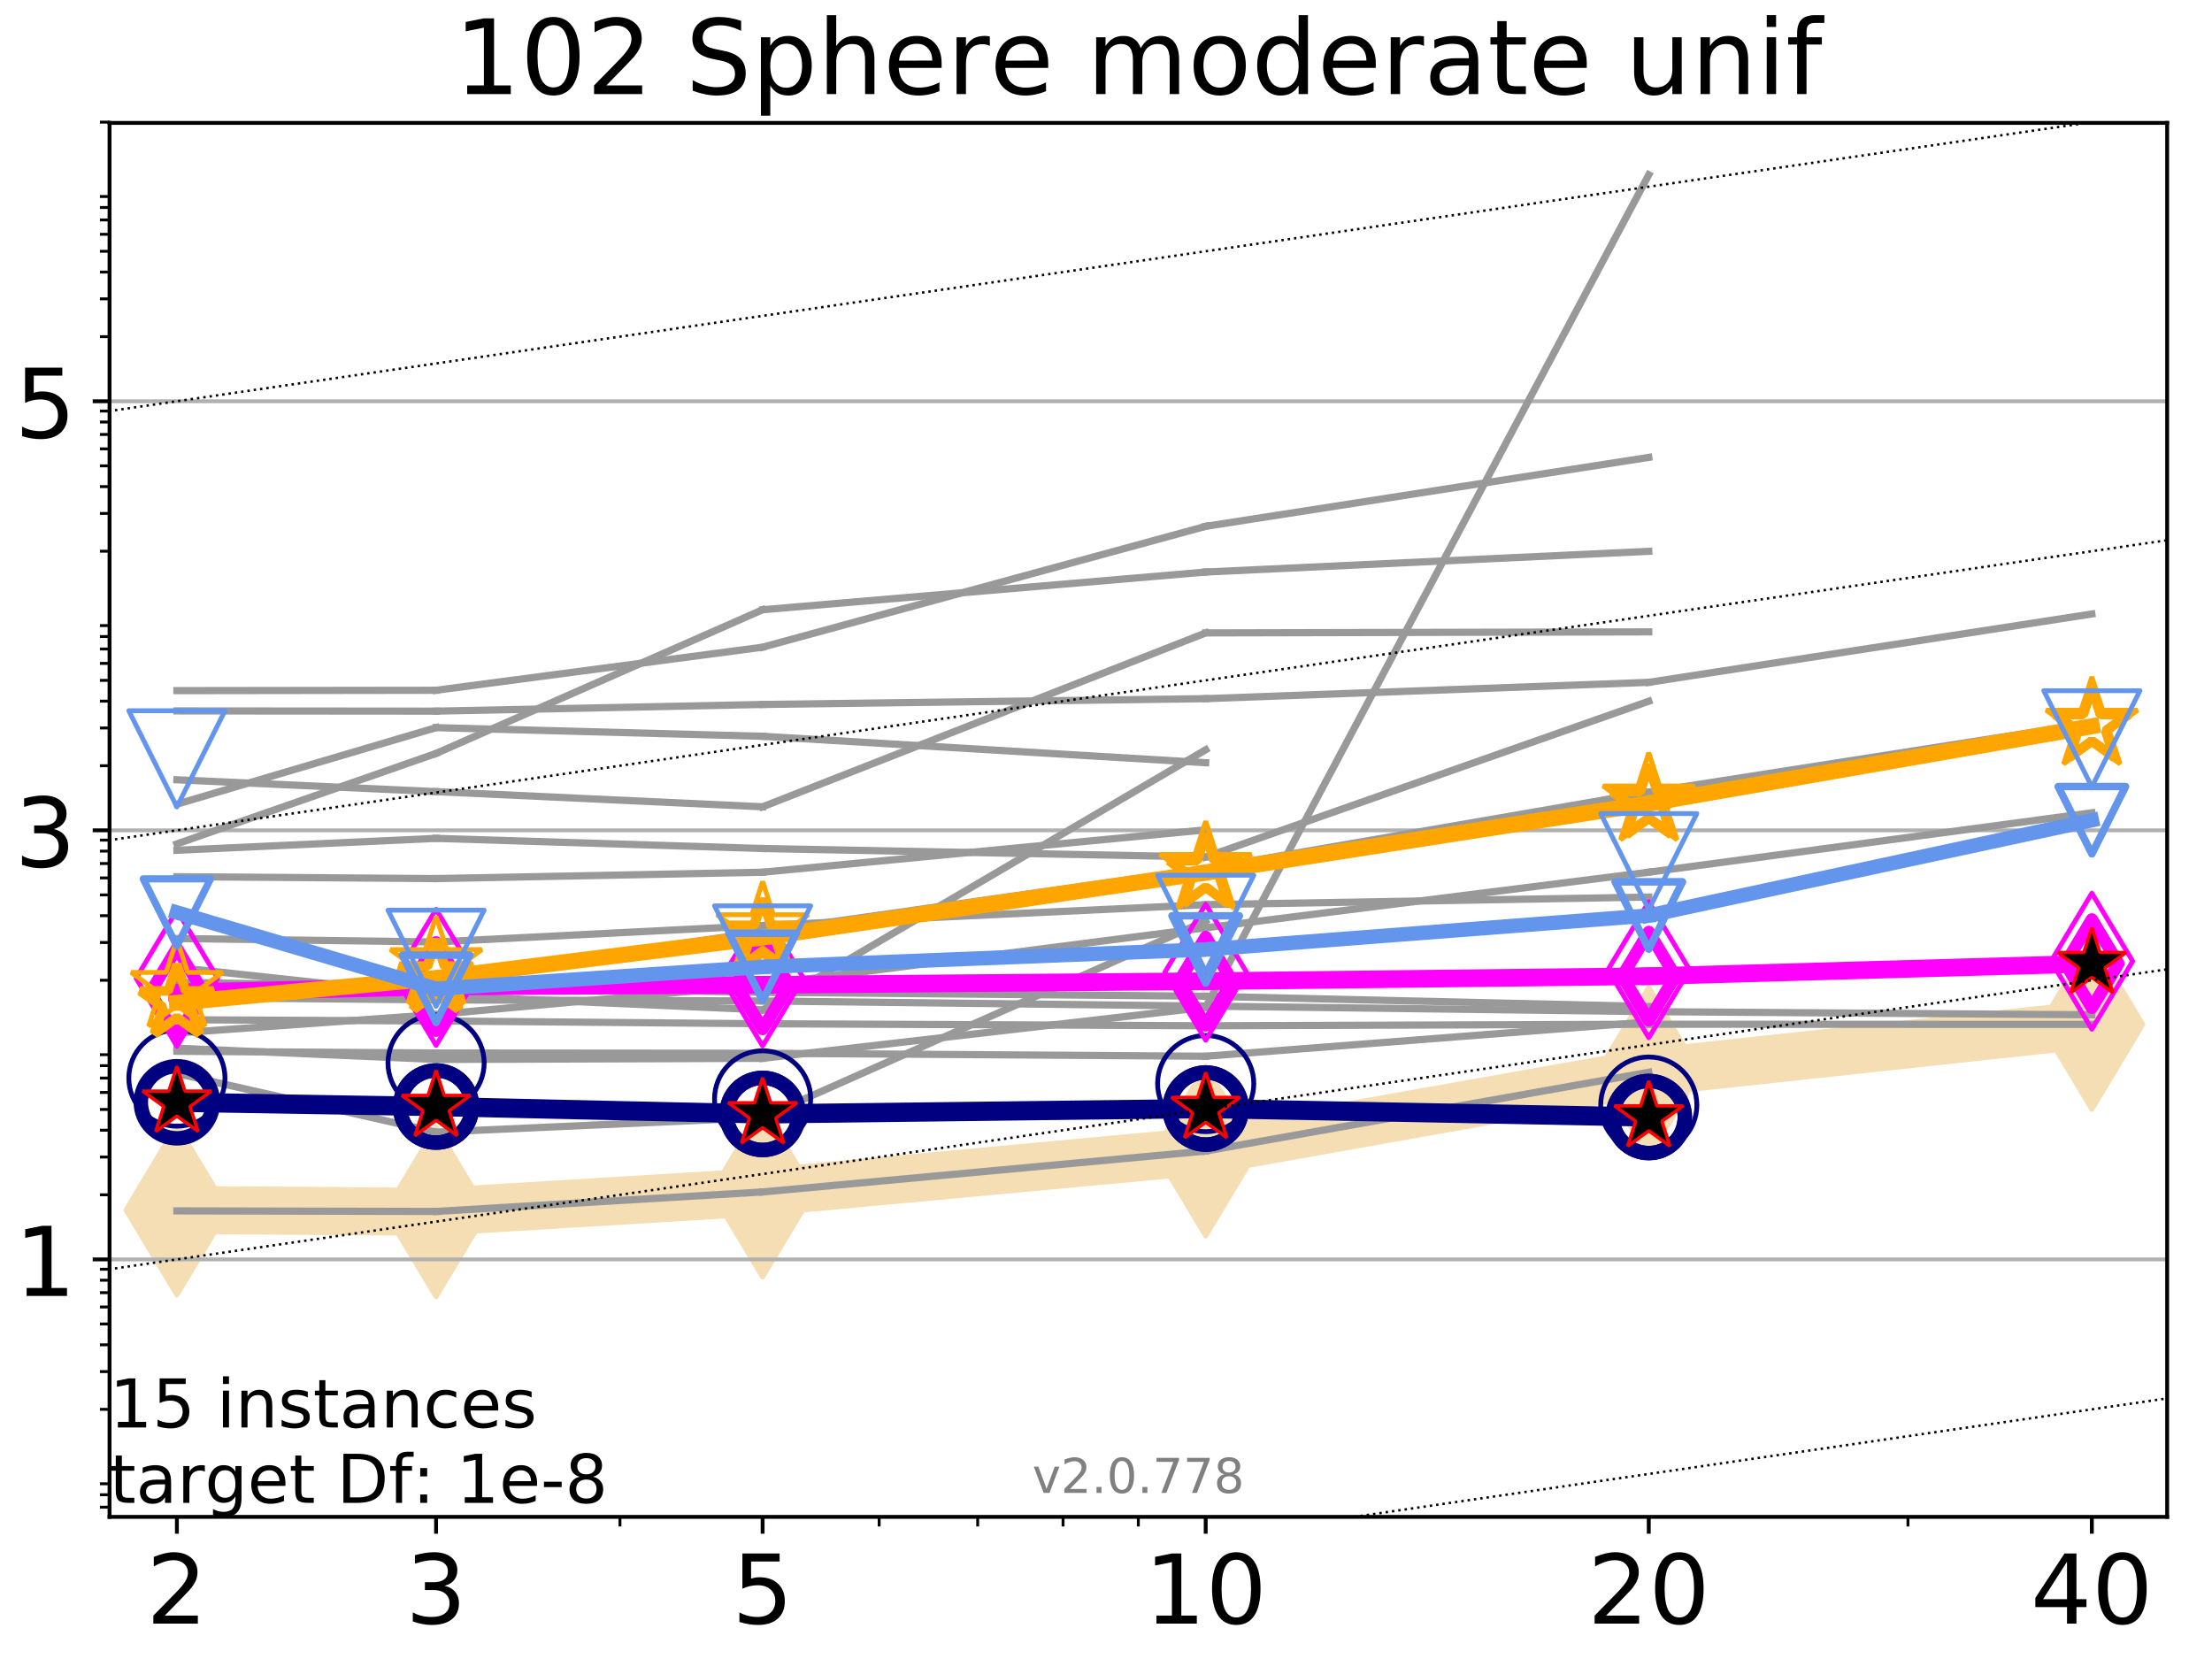 <?xml version="1.0" encoding="utf-8" standalone="no"?>
<!DOCTYPE svg PUBLIC "-//W3C//DTD SVG 1.1//EN"
  "http://www.w3.org/Graphics/SVG/1.1/DTD/svg11.dtd">
<!-- Created with matplotlib (http://matplotlib.org/) -->
<svg height="345pt" version="1.1" viewBox="0 0 460 345" width="460pt" xmlns="http://www.w3.org/2000/svg" xmlns:xlink="http://www.w3.org/1999/xlink">
 <defs>
  <style type="text/css">
*{stroke-linecap:butt;stroke-linejoin:round;}
  </style>
 </defs>
 <g id="figure_1">
  <g id="patch_1">
   <path d="M 0 345.6 
L 460.8 345.6 
L 460.8 0 
L 0 0 
z
" style="fill:#ffffff;"/>
  </g>
  <g id="axes_1">
   <g id="patch_2">
    <path d="M 22.78 315.44 
L 450.672 315.44 
L 450.672 25.56 
L 22.78 25.56 
z
" style="fill:#ffffff;"/>
   </g>
   <g id="line2d_1">
    <path clip-path="url(#p5978ec89be)" d="M 36.786 251.62 
L 90.685 252.004 
L 158.59 247.898 
L 250.732 239.364 
L 342.873 222.977 
L 435.015 213.029 
" style="fill:none;stroke:#f5deb3;stroke-linecap:square;stroke-width:10;"/>
    <defs>
     <path d="M -0 17.678 
L 10.607 0 
L 0 -17.678 
L -10.607 -0 
z
" id="m703661c060" style="stroke:#f5deb3;stroke-linejoin:miter;"/>
    </defs>
    <g clip-path="url(#p5978ec89be)">
     <use style="fill:#f5deb3;stroke:#f5deb3;stroke-linejoin:miter;" x="36.786" xlink:href="#m703661c060" y="251.62"/>
     <use style="fill:#f5deb3;stroke:#f5deb3;stroke-linejoin:miter;" x="90.685" xlink:href="#m703661c060" y="252.004"/>
     <use style="fill:#f5deb3;stroke:#f5deb3;stroke-linejoin:miter;" x="158.59" xlink:href="#m703661c060" y="247.898"/>
     <use style="fill:#f5deb3;stroke:#f5deb3;stroke-linejoin:miter;" x="250.732" xlink:href="#m703661c060" y="239.364"/>
     <use style="fill:#f5deb3;stroke:#f5deb3;stroke-linejoin:miter;" x="342.873" xlink:href="#m703661c060" y="222.977"/>
     <use style="fill:#f5deb3;stroke:#f5deb3;stroke-linejoin:miter;" x="435.015" xlink:href="#m703661c060" y="213.029"/>
    </g>
   </g>
   <g id="matplotlib.axis_1">
    <g id="xtick_1">
     <g id="line2d_2">
      <defs>
       <path d="M 0 0 
L 0 3.5 
" id="m12c3861cdb" style="stroke:#000000;stroke-width:0.8;"/>
      </defs>
      <g>
       <use style="stroke:#000000;stroke-width:0.8;" x="36.786" xlink:href="#m12c3861cdb" y="315.44"/>
      </g>
     </g>
     <g id="text_1">
      <!-- 2 -->
      <defs>
       <path d="M 19.188 8.297 
L 53.609 8.297 
L 53.609 0 
L 7.328 0 
L 7.328 8.297 
Q 12.938 14.109 22.625 23.891 
Q 32.328 33.688 34.812 36.531 
Q 39.547 41.844 41.422 45.531 
Q 43.312 49.219 43.312 52.781 
Q 43.312 58.594 39.234 62.25 
Q 35.156 65.922 28.609 65.922 
Q 23.969 65.922 18.812 64.312 
Q 13.672 62.703 7.812 59.422 
L 7.812 69.391 
Q 13.766 71.781 18.938 73 
Q 24.125 74.219 28.422 74.219 
Q 39.75 74.219 46.484 68.547 
Q 53.219 62.891 53.219 53.422 
Q 53.219 48.922 51.531 44.891 
Q 49.859 40.875 45.406 35.406 
Q 44.188 33.984 37.641 27.219 
Q 31.109 20.453 19.188 8.297 
z
" id="DejaVuSans-32"/>
      </defs>
      <g transform="translate(30.423 337.637)scale(0.2 -0.2)">
       <use xlink:href="#DejaVuSans-32"/>
      </g>
     </g>
    </g>
    <g id="xtick_2">
     <g id="line2d_3">
      <g>
       <use style="stroke:#000000;stroke-width:0.8;" x="90.685" xlink:href="#m12c3861cdb" y="315.44"/>
      </g>
     </g>
     <g id="text_2">
      <!-- 3 -->
      <defs>
       <path d="M 40.578 39.312 
Q 47.656 37.797 51.625 33 
Q 55.609 28.219 55.609 21.188 
Q 55.609 10.406 48.188 4.484 
Q 40.766 -1.422 27.094 -1.422 
Q 22.516 -1.422 17.656 -0.516 
Q 12.797 0.391 7.625 2.203 
L 7.625 11.719 
Q 11.719 9.328 16.594 8.109 
Q 21.484 6.891 26.812 6.891 
Q 36.078 6.891 40.938 10.547 
Q 45.797 14.203 45.797 21.188 
Q 45.797 27.641 41.281 31.266 
Q 36.766 34.906 28.719 34.906 
L 20.219 34.906 
L 20.219 43.016 
L 29.109 43.016 
Q 36.375 43.016 40.234 45.922 
Q 44.094 48.828 44.094 54.297 
Q 44.094 59.906 40.109 62.906 
Q 36.141 65.922 28.719 65.922 
Q 24.656 65.922 20.016 65.031 
Q 15.375 64.156 9.812 62.312 
L 9.812 71.094 
Q 15.438 72.656 20.344 73.438 
Q 25.25 74.219 29.594 74.219 
Q 40.828 74.219 47.359 69.109 
Q 53.906 64.016 53.906 55.328 
Q 53.906 49.266 50.438 45.094 
Q 46.969 40.922 40.578 39.312 
z
" id="DejaVuSans-33"/>
      </defs>
      <g transform="translate(84.323 337.637)scale(0.2 -0.2)">
       <use xlink:href="#DejaVuSans-33"/>
      </g>
     </g>
    </g>
    <g id="xtick_3">
     <g id="line2d_4">
      <g>
       <use style="stroke:#000000;stroke-width:0.8;" x="158.59" xlink:href="#m12c3861cdb" y="315.44"/>
      </g>
     </g>
     <g id="text_3">
      <!-- 5 -->
      <defs>
       <path d="M 10.797 72.906 
L 49.516 72.906 
L 49.516 64.594 
L 19.828 64.594 
L 19.828 46.734 
Q 21.969 47.469 24.109 47.828 
Q 26.266 48.188 28.422 48.188 
Q 40.625 48.188 47.75 41.5 
Q 54.891 34.812 54.891 23.391 
Q 54.891 11.625 47.562 5.094 
Q 40.234 -1.422 26.906 -1.422 
Q 22.312 -1.422 17.547 -0.641 
Q 12.797 0.141 7.719 1.703 
L 7.719 11.625 
Q 12.109 9.234 16.797 8.062 
Q 21.484 6.891 26.703 6.891 
Q 35.156 6.891 40.078 11.328 
Q 45.016 15.766 45.016 23.391 
Q 45.016 31 40.078 35.438 
Q 35.156 39.891 26.703 39.891 
Q 22.75 39.891 18.812 39.016 
Q 14.891 38.141 10.797 36.281 
z
" id="DejaVuSans-35"/>
      </defs>
      <g transform="translate(152.228 337.637)scale(0.2 -0.2)">
       <use xlink:href="#DejaVuSans-35"/>
      </g>
     </g>
    </g>
    <g id="xtick_4">
     <g id="line2d_5">
      <g>
       <use style="stroke:#000000;stroke-width:0.8;" x="250.732" xlink:href="#m12c3861cdb" y="315.44"/>
      </g>
     </g>
     <g id="text_4">
      <!-- 10 -->
      <defs>
       <path d="M 12.406 8.297 
L 28.516 8.297 
L 28.516 63.922 
L 10.984 60.406 
L 10.984 69.391 
L 28.422 72.906 
L 38.281 72.906 
L 38.281 8.297 
L 54.391 8.297 
L 54.391 0 
L 12.406 0 
z
" id="DejaVuSans-31"/>
       <path d="M 31.781 66.406 
Q 24.172 66.406 20.328 58.906 
Q 16.5 51.422 16.5 36.375 
Q 16.5 21.391 20.328 13.891 
Q 24.172 6.391 31.781 6.391 
Q 39.453 6.391 43.281 13.891 
Q 47.125 21.391 47.125 36.375 
Q 47.125 51.422 43.281 58.906 
Q 39.453 66.406 31.781 66.406 
z
M 31.781 74.219 
Q 44.047 74.219 50.516 64.516 
Q 56.984 54.828 56.984 36.375 
Q 56.984 17.969 50.516 8.266 
Q 44.047 -1.422 31.781 -1.422 
Q 19.531 -1.422 13.062 8.266 
Q 6.594 17.969 6.594 36.375 
Q 6.594 54.828 13.062 64.516 
Q 19.531 74.219 31.781 74.219 
z
" id="DejaVuSans-30"/>
      </defs>
      <g transform="translate(238.007 337.637)scale(0.2 -0.2)">
       <use xlink:href="#DejaVuSans-31"/>
       <use x="63.623" xlink:href="#DejaVuSans-30"/>
      </g>
     </g>
    </g>
    <g id="xtick_5">
     <g id="line2d_6">
      <g>
       <use style="stroke:#000000;stroke-width:0.8;" x="342.873" xlink:href="#m12c3861cdb" y="315.44"/>
      </g>
     </g>
     <g id="text_5">
      <!-- 20 -->
      <g transform="translate(330.148 337.637)scale(0.2 -0.2)">
       <use xlink:href="#DejaVuSans-32"/>
       <use x="63.623" xlink:href="#DejaVuSans-30"/>
      </g>
     </g>
    </g>
    <g id="xtick_6">
     <g id="line2d_7">
      <g>
       <use style="stroke:#000000;stroke-width:0.8;" x="435.015" xlink:href="#m12c3861cdb" y="315.44"/>
      </g>
     </g>
     <g id="text_6">
      <!-- 40 -->
      <defs>
       <path d="M 37.797 64.312 
L 12.891 25.391 
L 37.797 25.391 
z
M 35.203 72.906 
L 47.609 72.906 
L 47.609 25.391 
L 58.016 25.391 
L 58.016 17.188 
L 47.609 17.188 
L 47.609 0 
L 37.797 0 
L 37.797 17.188 
L 4.891 17.188 
L 4.891 26.703 
z
" id="DejaVuSans-34"/>
      </defs>
      <g transform="translate(422.29 337.637)scale(0.2 -0.2)">
       <use xlink:href="#DejaVuSans-34"/>
       <use x="63.623" xlink:href="#DejaVuSans-30"/>
      </g>
     </g>
    </g>
    <g id="xtick_7">
     <g id="line2d_8">
      <defs>
       <path d="M 0 0 
L 0 2 
" id="m047d41ad1d" style="stroke:#000000;stroke-width:0.6;"/>
      </defs>
      <g>
       <use style="stroke:#000000;stroke-width:0.6;" x="36.786" xlink:href="#m047d41ad1d" y="315.44"/>
      </g>
     </g>
    </g>
    <g id="xtick_8">
     <g id="line2d_9">
      <g>
       <use style="stroke:#000000;stroke-width:0.6;" x="90.685" xlink:href="#m047d41ad1d" y="315.44"/>
      </g>
     </g>
    </g>
    <g id="xtick_9">
     <g id="line2d_10">
      <g>
       <use style="stroke:#000000;stroke-width:0.6;" x="128.927" xlink:href="#m047d41ad1d" y="315.44"/>
      </g>
     </g>
    </g>
    <g id="xtick_10">
     <g id="line2d_11">
      <g>
       <use style="stroke:#000000;stroke-width:0.6;" x="158.59" xlink:href="#m047d41ad1d" y="315.44"/>
      </g>
     </g>
    </g>
    <g id="xtick_11">
     <g id="line2d_12">
      <g>
       <use style="stroke:#000000;stroke-width:0.6;" x="182.827" xlink:href="#m047d41ad1d" y="315.44"/>
      </g>
     </g>
    </g>
    <g id="xtick_12">
     <g id="line2d_13">
      <g>
       <use style="stroke:#000000;stroke-width:0.6;" x="203.318" xlink:href="#m047d41ad1d" y="315.44"/>
      </g>
     </g>
    </g>
    <g id="xtick_13">
     <g id="line2d_14">
      <g>
       <use style="stroke:#000000;stroke-width:0.6;" x="221.069" xlink:href="#m047d41ad1d" y="315.44"/>
      </g>
     </g>
    </g>
    <g id="xtick_14">
     <g id="line2d_15">
      <g>
       <use style="stroke:#000000;stroke-width:0.6;" x="236.726" xlink:href="#m047d41ad1d" y="315.44"/>
      </g>
     </g>
    </g>
    <g id="xtick_15">
     <g id="line2d_16">
      <g>
       <use style="stroke:#000000;stroke-width:0.6;" x="342.873" xlink:href="#m047d41ad1d" y="315.44"/>
      </g>
     </g>
    </g>
    <g id="xtick_16">
     <g id="line2d_17">
      <g>
       <use style="stroke:#000000;stroke-width:0.6;" x="396.773" xlink:href="#m047d41ad1d" y="315.44"/>
      </g>
     </g>
    </g>
    <g id="xtick_17">
     <g id="line2d_18">
      <g>
       <use style="stroke:#000000;stroke-width:0.6;" x="435.015" xlink:href="#m047d41ad1d" y="315.44"/>
      </g>
     </g>
    </g>
   </g>
   <g id="matplotlib.axis_2">
    <g id="ytick_1">
     <g id="line2d_19">
      <path clip-path="url(#p5978ec89be)" d="M 22.78 261.902 
L 450.672 261.902 
" style="fill:none;stroke:#b0b0b0;stroke-linecap:square;stroke-width:0.8;"/>
     </g>
     <g id="line2d_20">
      <defs>
       <path d="M 0 0 
L -3.5 0 
" id="m6dbc35ed11" style="stroke:#000000;stroke-width:0.8;"/>
      </defs>
      <g>
       <use style="stroke:#000000;stroke-width:0.8;" x="22.78" xlink:href="#m6dbc35ed11" y="261.902"/>
      </g>
     </g>
     <g id="text_7">
      <!-- 1 -->
      <g transform="translate(3.055 269.5)scale(0.2 -0.2)">
       <use xlink:href="#DejaVuSans-31"/>
      </g>
     </g>
    </g>
    <g id="ytick_2">
     <g id="line2d_21">
      <path clip-path="url(#p5978ec89be)" d="M 22.78 172.671 
L 450.672 172.671 
" style="fill:none;stroke:#b0b0b0;stroke-linecap:square;stroke-width:0.8;"/>
     </g>
     <g id="line2d_22">
      <g>
       <use style="stroke:#000000;stroke-width:0.8;" x="22.78" xlink:href="#m6dbc35ed11" y="172.671"/>
      </g>
     </g>
     <g id="text_8">
      <!-- 3 -->
      <g transform="translate(3.055 180.269)scale(0.2 -0.2)">
       <use xlink:href="#DejaVuSans-33"/>
      </g>
     </g>
    </g>
    <g id="ytick_3">
     <g id="line2d_23">
      <path clip-path="url(#p5978ec89be)" d="M 22.78 83.44 
L 450.672 83.44 
" style="fill:none;stroke:#b0b0b0;stroke-linecap:square;stroke-width:0.8;"/>
     </g>
     <g id="line2d_24">
      <g>
       <use style="stroke:#000000;stroke-width:0.8;" x="22.78" xlink:href="#m6dbc35ed11" y="83.44"/>
      </g>
     </g>
     <g id="text_9">
      <!-- 5 -->
      <g transform="translate(3.055 91.039)scale(0.2 -0.2)">
       <use xlink:href="#DejaVuSans-35"/>
      </g>
     </g>
    </g>
    <g id="ytick_4">
     <g id="line2d_25">
      <defs>
       <path d="M 0 0 
L -2 0 
" id="m151bb68d5b" style="stroke:#000000;stroke-width:0.6;"/>
      </defs>
      <g>
       <use style="stroke:#000000;stroke-width:0.6;" x="22.78" xlink:href="#m151bb68d5b" y="313.428"/>
      </g>
     </g>
    </g>
    <g id="ytick_5">
     <g id="line2d_26">
      <g>
       <use style="stroke:#000000;stroke-width:0.6;" x="22.78" xlink:href="#m151bb68d5b" y="310.841"/>
      </g>
     </g>
    </g>
    <g id="ytick_6">
     <g id="line2d_27">
      <g>
       <use style="stroke:#000000;stroke-width:0.6;" x="22.78" xlink:href="#m151bb68d5b" y="308.558"/>
      </g>
     </g>
    </g>
    <g id="ytick_7">
     <g id="line2d_28">
      <g>
       <use style="stroke:#000000;stroke-width:0.6;" x="22.78" xlink:href="#m151bb68d5b" y="293.086"/>
      </g>
     </g>
    </g>
    <g id="ytick_8">
     <g id="line2d_29">
      <g>
       <use style="stroke:#000000;stroke-width:0.6;" x="22.78" xlink:href="#m151bb68d5b" y="285.23"/>
      </g>
     </g>
    </g>
    <g id="ytick_9">
     <g id="line2d_30">
      <g>
       <use style="stroke:#000000;stroke-width:0.6;" x="22.78" xlink:href="#m151bb68d5b" y="279.656"/>
      </g>
     </g>
    </g>
    <g id="ytick_10">
     <g id="line2d_31">
      <g>
       <use style="stroke:#000000;stroke-width:0.6;" x="22.78" xlink:href="#m151bb68d5b" y="275.332"/>
      </g>
     </g>
    </g>
    <g id="ytick_11">
     <g id="line2d_32">
      <g>
       <use style="stroke:#000000;stroke-width:0.6;" x="22.78" xlink:href="#m151bb68d5b" y="271.799"/>
      </g>
     </g>
    </g>
    <g id="ytick_12">
     <g id="line2d_33">
      <g>
       <use style="stroke:#000000;stroke-width:0.6;" x="22.78" xlink:href="#m151bb68d5b" y="268.813"/>
      </g>
     </g>
    </g>
    <g id="ytick_13">
     <g id="line2d_34">
      <g>
       <use style="stroke:#000000;stroke-width:0.6;" x="22.78" xlink:href="#m151bb68d5b" y="266.225"/>
      </g>
     </g>
    </g>
    <g id="ytick_14">
     <g id="line2d_35">
      <g>
       <use style="stroke:#000000;stroke-width:0.6;" x="22.78" xlink:href="#m151bb68d5b" y="263.943"/>
      </g>
     </g>
    </g>
    <g id="ytick_15">
     <g id="line2d_36">
      <g>
       <use style="stroke:#000000;stroke-width:0.6;" x="22.78" xlink:href="#m151bb68d5b" y="248.471"/>
      </g>
     </g>
    </g>
    <g id="ytick_16">
     <g id="line2d_37">
      <g>
       <use style="stroke:#000000;stroke-width:0.6;" x="22.78" xlink:href="#m151bb68d5b" y="240.615"/>
      </g>
     </g>
    </g>
    <g id="ytick_17">
     <g id="line2d_38">
      <g>
       <use style="stroke:#000000;stroke-width:0.6;" x="22.78" xlink:href="#m151bb68d5b" y="235.04"/>
      </g>
     </g>
    </g>
    <g id="ytick_18">
     <g id="line2d_39">
      <g>
       <use style="stroke:#000000;stroke-width:0.6;" x="22.78" xlink:href="#m151bb68d5b" y="230.717"/>
      </g>
     </g>
    </g>
    <g id="ytick_19">
     <g id="line2d_40">
      <g>
       <use style="stroke:#000000;stroke-width:0.6;" x="22.78" xlink:href="#m151bb68d5b" y="227.184"/>
      </g>
     </g>
    </g>
    <g id="ytick_20">
     <g id="line2d_41">
      <g>
       <use style="stroke:#000000;stroke-width:0.6;" x="22.78" xlink:href="#m151bb68d5b" y="224.197"/>
      </g>
     </g>
    </g>
    <g id="ytick_21">
     <g id="line2d_42">
      <g>
       <use style="stroke:#000000;stroke-width:0.6;" x="22.78" xlink:href="#m151bb68d5b" y="221.61"/>
      </g>
     </g>
    </g>
    <g id="ytick_22">
     <g id="line2d_43">
      <g>
       <use style="stroke:#000000;stroke-width:0.6;" x="22.78" xlink:href="#m151bb68d5b" y="219.328"/>
      </g>
     </g>
    </g>
    <g id="ytick_23">
     <g id="line2d_44">
      <g>
       <use style="stroke:#000000;stroke-width:0.6;" x="22.78" xlink:href="#m151bb68d5b" y="203.856"/>
      </g>
     </g>
    </g>
    <g id="ytick_24">
     <g id="line2d_45">
      <g>
       <use style="stroke:#000000;stroke-width:0.6;" x="22.78" xlink:href="#m151bb68d5b" y="195.999"/>
      </g>
     </g>
    </g>
    <g id="ytick_25">
     <g id="line2d_46">
      <g>
       <use style="stroke:#000000;stroke-width:0.6;" x="22.78" xlink:href="#m151bb68d5b" y="190.425"/>
      </g>
     </g>
    </g>
    <g id="ytick_26">
     <g id="line2d_47">
      <g>
       <use style="stroke:#000000;stroke-width:0.6;" x="22.78" xlink:href="#m151bb68d5b" y="186.101"/>
      </g>
     </g>
    </g>
    <g id="ytick_27">
     <g id="line2d_48">
      <g>
       <use style="stroke:#000000;stroke-width:0.6;" x="22.78" xlink:href="#m151bb68d5b" y="182.569"/>
      </g>
     </g>
    </g>
    <g id="ytick_28">
     <g id="line2d_49">
      <g>
       <use style="stroke:#000000;stroke-width:0.6;" x="22.78" xlink:href="#m151bb68d5b" y="179.582"/>
      </g>
     </g>
    </g>
    <g id="ytick_29">
     <g id="line2d_50">
      <g>
       <use style="stroke:#000000;stroke-width:0.6;" x="22.78" xlink:href="#m151bb68d5b" y="176.995"/>
      </g>
     </g>
    </g>
    <g id="ytick_30">
     <g id="line2d_51">
      <g>
       <use style="stroke:#000000;stroke-width:0.6;" x="22.78" xlink:href="#m151bb68d5b" y="174.712"/>
      </g>
     </g>
    </g>
    <g id="ytick_31">
     <g id="line2d_52">
      <g>
       <use style="stroke:#000000;stroke-width:0.6;" x="22.78" xlink:href="#m151bb68d5b" y="159.24"/>
      </g>
     </g>
    </g>
    <g id="ytick_32">
     <g id="line2d_53">
      <g>
       <use style="stroke:#000000;stroke-width:0.6;" x="22.78" xlink:href="#m151bb68d5b" y="151.384"/>
      </g>
     </g>
    </g>
    <g id="ytick_33">
     <g id="line2d_54">
      <g>
       <use style="stroke:#000000;stroke-width:0.6;" x="22.78" xlink:href="#m151bb68d5b" y="145.81"/>
      </g>
     </g>
    </g>
    <g id="ytick_34">
     <g id="line2d_55">
      <g>
       <use style="stroke:#000000;stroke-width:0.6;" x="22.78" xlink:href="#m151bb68d5b" y="141.486"/>
      </g>
     </g>
    </g>
    <g id="ytick_35">
     <g id="line2d_56">
      <g>
       <use style="stroke:#000000;stroke-width:0.6;" x="22.78" xlink:href="#m151bb68d5b" y="137.953"/>
      </g>
     </g>
    </g>
    <g id="ytick_36">
     <g id="line2d_57">
      <g>
       <use style="stroke:#000000;stroke-width:0.6;" x="22.78" xlink:href="#m151bb68d5b" y="134.967"/>
      </g>
     </g>
    </g>
    <g id="ytick_37">
     <g id="line2d_58">
      <g>
       <use style="stroke:#000000;stroke-width:0.6;" x="22.78" xlink:href="#m151bb68d5b" y="132.379"/>
      </g>
     </g>
    </g>
    <g id="ytick_38">
     <g id="line2d_59">
      <g>
       <use style="stroke:#000000;stroke-width:0.6;" x="22.78" xlink:href="#m151bb68d5b" y="130.097"/>
      </g>
     </g>
    </g>
    <g id="ytick_39">
     <g id="line2d_60">
      <g>
       <use style="stroke:#000000;stroke-width:0.6;" x="22.78" xlink:href="#m151bb68d5b" y="114.625"/>
      </g>
     </g>
    </g>
    <g id="ytick_40">
     <g id="line2d_61">
      <g>
       <use style="stroke:#000000;stroke-width:0.6;" x="22.78" xlink:href="#m151bb68d5b" y="106.769"/>
      </g>
     </g>
    </g>
    <g id="ytick_41">
     <g id="line2d_62">
      <g>
       <use style="stroke:#000000;stroke-width:0.6;" x="22.78" xlink:href="#m151bb68d5b" y="101.194"/>
      </g>
     </g>
    </g>
    <g id="ytick_42">
     <g id="line2d_63">
      <g>
       <use style="stroke:#000000;stroke-width:0.6;" x="22.78" xlink:href="#m151bb68d5b" y="96.871"/>
      </g>
     </g>
    </g>
    <g id="ytick_43">
     <g id="line2d_64">
      <g>
       <use style="stroke:#000000;stroke-width:0.6;" x="22.78" xlink:href="#m151bb68d5b" y="93.338"/>
      </g>
     </g>
    </g>
    <g id="ytick_44">
     <g id="line2d_65">
      <g>
       <use style="stroke:#000000;stroke-width:0.6;" x="22.78" xlink:href="#m151bb68d5b" y="90.351"/>
      </g>
     </g>
    </g>
    <g id="ytick_45">
     <g id="line2d_66">
      <g>
       <use style="stroke:#000000;stroke-width:0.6;" x="22.78" xlink:href="#m151bb68d5b" y="87.764"/>
      </g>
     </g>
    </g>
    <g id="ytick_46">
     <g id="line2d_67">
      <g>
       <use style="stroke:#000000;stroke-width:0.6;" x="22.78" xlink:href="#m151bb68d5b" y="85.482"/>
      </g>
     </g>
    </g>
    <g id="ytick_47">
     <g id="line2d_68">
      <g>
       <use style="stroke:#000000;stroke-width:0.6;" x="22.78" xlink:href="#m151bb68d5b" y="70.01"/>
      </g>
     </g>
    </g>
    <g id="ytick_48">
     <g id="line2d_69">
      <g>
       <use style="stroke:#000000;stroke-width:0.6;" x="22.78" xlink:href="#m151bb68d5b" y="62.153"/>
      </g>
     </g>
    </g>
    <g id="ytick_49">
     <g id="line2d_70">
      <g>
       <use style="stroke:#000000;stroke-width:0.6;" x="22.78" xlink:href="#m151bb68d5b" y="56.579"/>
      </g>
     </g>
    </g>
    <g id="ytick_50">
     <g id="line2d_71">
      <g>
       <use style="stroke:#000000;stroke-width:0.6;" x="22.78" xlink:href="#m151bb68d5b" y="52.255"/>
      </g>
     </g>
    </g>
    <g id="ytick_51">
     <g id="line2d_72">
      <g>
       <use style="stroke:#000000;stroke-width:0.6;" x="22.78" xlink:href="#m151bb68d5b" y="48.723"/>
      </g>
     </g>
    </g>
    <g id="ytick_52">
     <g id="line2d_73">
      <g>
       <use style="stroke:#000000;stroke-width:0.6;" x="22.78" xlink:href="#m151bb68d5b" y="45.736"/>
      </g>
     </g>
    </g>
    <g id="ytick_53">
     <g id="line2d_74">
      <g>
       <use style="stroke:#000000;stroke-width:0.6;" x="22.78" xlink:href="#m151bb68d5b" y="43.149"/>
      </g>
     </g>
    </g>
    <g id="ytick_54">
     <g id="line2d_75">
      <g>
       <use style="stroke:#000000;stroke-width:0.6;" x="22.78" xlink:href="#m151bb68d5b" y="40.866"/>
      </g>
     </g>
    </g>
    <g id="ytick_55">
     <g id="line2d_76">
      <g>
       <use style="stroke:#000000;stroke-width:0.6;" x="22.78" xlink:href="#m151bb68d5b" y="25.394"/>
      </g>
     </g>
    </g>
   </g>
   <g id="line2d_77">
    <path clip-path="url(#p5978ec89be)" d="M 36.786 147.842 
L 90.685 147.885 
" style="fill:none;stroke:#999999;stroke-linecap:square;stroke-width:1.5;"/>
   </g>
   <g id="line2d_78">
    <path clip-path="url(#p5978ec89be)" d="M 90.685 147.885 
L 158.59 146.496 
" style="fill:none;stroke:#999999;stroke-linecap:square;stroke-width:1.5;"/>
   </g>
   <g id="line2d_79">
    <path clip-path="url(#p5978ec89be)" d="M 158.59 146.496 
L 250.732 145.29 
" style="fill:none;stroke:#999999;stroke-linecap:square;stroke-width:1.5;"/>
   </g>
   <g id="line2d_80">
    <path clip-path="url(#p5978ec89be)" d="M 250.732 145.29 
L 342.873 141.897 
" style="fill:none;stroke:#999999;stroke-linecap:square;stroke-width:1.5;"/>
   </g>
   <g id="line2d_81">
    <path clip-path="url(#p5978ec89be)" d="M 342.873 141.897 
L 435.015 127.679 
" style="fill:none;stroke:#999999;stroke-linecap:square;stroke-width:1.5;"/>
   </g>
   <g id="line2d_82">
    <path clip-path="url(#p5978ec89be)" d="M 435.015 127.679 
" style="fill:none;stroke:#999999;stroke-linecap:square;stroke-width:1.5;"/>
   </g>
   <g id="line2d_83"/>
   <g id="line2d_84"/>
   <g id="line2d_85">
    <path clip-path="url(#p5978ec89be)" d="M 36.786 209.305 
L 90.685 203.535 
" style="fill:none;stroke:#999999;stroke-linecap:square;stroke-width:1.5;"/>
   </g>
   <g id="line2d_86">
    <path clip-path="url(#p5978ec89be)" d="M 90.685 203.535 
L 158.59 193.743 
" style="fill:none;stroke:#999999;stroke-linecap:square;stroke-width:1.5;"/>
   </g>
   <g id="line2d_87">
    <path clip-path="url(#p5978ec89be)" d="M 158.59 193.743 
L 250.732 180.646 
" style="fill:none;stroke:#999999;stroke-linecap:square;stroke-width:1.5;"/>
   </g>
   <g id="line2d_88">
    <path clip-path="url(#p5978ec89be)" d="M 250.732 180.646 
L 342.873 164.736 
" style="fill:none;stroke:#999999;stroke-linecap:square;stroke-width:1.5;"/>
   </g>
   <g id="line2d_89">
    <path clip-path="url(#p5978ec89be)" d="M 342.873 164.736 
L 435.015 150.353 
" style="fill:none;stroke:#999999;stroke-linecap:square;stroke-width:1.5;"/>
   </g>
   <g id="line2d_90">
    <path clip-path="url(#p5978ec89be)" d="M 435.015 150.353 
" style="fill:none;stroke:#999999;stroke-linecap:square;stroke-width:1.5;"/>
   </g>
   <g id="line2d_91"/>
   <g id="line2d_92"/>
   <g id="line2d_93">
    <path clip-path="url(#p5978ec89be)" d="M 36.786 167.234 
L 90.685 151.318 
" style="fill:none;stroke:#999999;stroke-linecap:square;stroke-width:1.5;"/>
   </g>
   <g id="line2d_94">
    <path clip-path="url(#p5978ec89be)" d="M 90.685 151.318 
L 158.59 153.116 
" style="fill:none;stroke:#999999;stroke-linecap:square;stroke-width:1.5;"/>
   </g>
   <g id="line2d_95">
    <path clip-path="url(#p5978ec89be)" d="M 158.59 153.116 
L 250.732 158.612 
" style="fill:none;stroke:#999999;stroke-linecap:square;stroke-width:1.5;"/>
   </g>
   <g id="line2d_96">
    <path clip-path="url(#p5978ec89be)" d="M 250.732 158.612 
" style="fill:none;stroke:#999999;stroke-linecap:square;stroke-width:1.5;"/>
   </g>
   <g id="line2d_97"/>
   <g id="line2d_98"/>
   <g id="line2d_99"/>
   <g id="line2d_100"/>
   <g id="line2d_101">
    <path clip-path="url(#p5978ec89be)" d="M 36.786 207.443 
L 90.685 207.936 
" style="fill:none;stroke:#999999;stroke-linecap:square;stroke-width:1.5;"/>
   </g>
   <g id="line2d_102">
    <path clip-path="url(#p5978ec89be)" d="M 90.685 207.936 
L 158.59 208.157 
" style="fill:none;stroke:#999999;stroke-linecap:square;stroke-width:1.5;"/>
   </g>
   <g id="line2d_103">
    <path clip-path="url(#p5978ec89be)" d="M 158.59 208.157 
L 250.732 209.228 
" style="fill:none;stroke:#999999;stroke-linecap:square;stroke-width:1.5;"/>
   </g>
   <g id="line2d_104">
    <path clip-path="url(#p5978ec89be)" d="M 250.732 209.228 
L 342.873 210.376 
" style="fill:none;stroke:#999999;stroke-linecap:square;stroke-width:1.5;"/>
   </g>
   <g id="line2d_105">
    <path clip-path="url(#p5978ec89be)" d="M 342.873 210.376 
L 435.015 211.041 
" style="fill:none;stroke:#999999;stroke-linecap:square;stroke-width:1.5;"/>
   </g>
   <g id="line2d_106">
    <path clip-path="url(#p5978ec89be)" d="M 435.015 211.041 
" style="fill:none;stroke:#999999;stroke-linecap:square;stroke-width:1.5;"/>
   </g>
   <g id="line2d_107"/>
   <g id="line2d_108"/>
   <g id="line2d_109">
    <path clip-path="url(#p5978ec89be)" d="M 36.786 218.623 
L 90.685 218.982 
" style="fill:none;stroke:#999999;stroke-linecap:square;stroke-width:1.5;"/>
   </g>
   <g id="line2d_110">
    <path clip-path="url(#p5978ec89be)" d="M 90.685 218.982 
L 158.59 219.034 
" style="fill:none;stroke:#999999;stroke-linecap:square;stroke-width:1.5;"/>
   </g>
   <g id="line2d_111">
    <path clip-path="url(#p5978ec89be)" d="M 158.59 219.034 
L 250.732 219.649 
" style="fill:none;stroke:#999999;stroke-linecap:square;stroke-width:1.5;"/>
   </g>
   <g id="line2d_112">
    <path clip-path="url(#p5978ec89be)" d="M 250.732 219.649 
L 342.873 212.519 
" style="fill:none;stroke:#999999;stroke-linecap:square;stroke-width:1.5;"/>
   </g>
   <g id="line2d_113">
    <path clip-path="url(#p5978ec89be)" d="M 342.873 212.519 
" style="fill:none;stroke:#999999;stroke-linecap:square;stroke-width:1.5;"/>
   </g>
   <g id="line2d_114"/>
   <g id="line2d_115"/>
   <g id="line2d_116">
    <path clip-path="url(#p5978ec89be)" d="M 36.786 176.817 
L 90.685 174.345 
" style="fill:none;stroke:#999999;stroke-linecap:square;stroke-width:1.5;"/>
   </g>
   <g id="line2d_117">
    <path clip-path="url(#p5978ec89be)" d="M 90.685 174.345 
L 158.59 176.456 
" style="fill:none;stroke:#999999;stroke-linecap:square;stroke-width:1.5;"/>
   </g>
   <g id="line2d_118">
    <path clip-path="url(#p5978ec89be)" d="M 158.59 176.456 
L 250.732 178.217 
" style="fill:none;stroke:#999999;stroke-linecap:square;stroke-width:1.5;"/>
   </g>
   <g id="line2d_119">
    <path clip-path="url(#p5978ec89be)" d="M 250.732 178.217 
L 342.873 145.823 
" style="fill:none;stroke:#999999;stroke-linecap:square;stroke-width:1.5;"/>
   </g>
   <g id="line2d_120">
    <path clip-path="url(#p5978ec89be)" d="M 342.873 145.823 
" style="fill:none;stroke:#999999;stroke-linecap:square;stroke-width:1.5;"/>
   </g>
   <g id="line2d_121"/>
   <g id="line2d_122"/>
   <g id="line2d_123">
    <path clip-path="url(#p5978ec89be)" d="M 36.786 182.317 
L 90.685 182.708 
" style="fill:none;stroke:#999999;stroke-linecap:square;stroke-width:1.5;"/>
   </g>
   <g id="line2d_124">
    <path clip-path="url(#p5978ec89be)" d="M 90.685 182.708 
L 158.59 181.386 
" style="fill:none;stroke:#999999;stroke-linecap:square;stroke-width:1.5;"/>
   </g>
   <g id="line2d_125">
    <path clip-path="url(#p5978ec89be)" d="M 158.59 181.386 
L 250.732 172.569 
" style="fill:none;stroke:#999999;stroke-linecap:square;stroke-width:1.5;"/>
   </g>
   <g id="line2d_126">
    <path clip-path="url(#p5978ec89be)" d="M 250.732 172.569 
" style="fill:none;stroke:#999999;stroke-linecap:square;stroke-width:1.5;"/>
   </g>
   <g id="line2d_127"/>
   <g id="line2d_128"/>
   <g id="line2d_129">
    <path clip-path="url(#p5978ec89be)" d="M 36.786 175.494 
L 90.685 156.681 
" style="fill:none;stroke:#999999;stroke-linecap:square;stroke-width:1.5;"/>
   </g>
   <g id="line2d_130">
    <path clip-path="url(#p5978ec89be)" d="M 90.685 156.681 
L 158.59 126.798 
" style="fill:none;stroke:#999999;stroke-linecap:square;stroke-width:1.5;"/>
   </g>
   <g id="line2d_131">
    <path clip-path="url(#p5978ec89be)" d="M 158.59 126.798 
L 250.732 118.958 
" style="fill:none;stroke:#999999;stroke-linecap:square;stroke-width:1.5;"/>
   </g>
   <g id="line2d_132">
    <path clip-path="url(#p5978ec89be)" d="M 250.732 118.958 
L 342.873 114.647 
" style="fill:none;stroke:#999999;stroke-linecap:square;stroke-width:1.5;"/>
   </g>
   <g id="line2d_133">
    <path clip-path="url(#p5978ec89be)" d="M 342.873 114.647 
" style="fill:none;stroke:#999999;stroke-linecap:square;stroke-width:1.5;"/>
   </g>
   <g id="line2d_134"/>
   <g id="line2d_135"/>
   <g id="line2d_136">
    <path clip-path="url(#p5978ec89be)" d="M 36.786 251.811 
L 90.685 251.926 
" style="fill:none;stroke:#999999;stroke-linecap:square;stroke-width:1.5;"/>
   </g>
   <g id="line2d_137">
    <path clip-path="url(#p5978ec89be)" d="M 90.685 251.926 
L 158.59 247.873 
" style="fill:none;stroke:#999999;stroke-linecap:square;stroke-width:1.5;"/>
   </g>
   <g id="line2d_138">
    <path clip-path="url(#p5978ec89be)" d="M 158.59 247.873 
L 250.732 239.364 
" style="fill:none;stroke:#999999;stroke-linecap:square;stroke-width:1.5;"/>
   </g>
   <g id="line2d_139">
    <path clip-path="url(#p5978ec89be)" d="M 250.732 239.364 
L 342.873 222.98 
" style="fill:none;stroke:#999999;stroke-linecap:square;stroke-width:1.5;"/>
   </g>
   <g id="line2d_140">
    <path clip-path="url(#p5978ec89be)" d="M 342.873 222.98 
" style="fill:none;stroke:#999999;stroke-linecap:square;stroke-width:1.5;"/>
   </g>
   <g id="line2d_141"/>
   <g id="line2d_142"/>
   <g id="line2d_143">
    <path clip-path="url(#p5978ec89be)" d="M 36.786 201.19 
L 90.685 207.016 
" style="fill:none;stroke:#999999;stroke-linecap:square;stroke-width:1.5;"/>
   </g>
   <g id="line2d_144">
    <path clip-path="url(#p5978ec89be)" d="M 90.685 207.016 
L 158.59 210.015 
" style="fill:none;stroke:#999999;stroke-linecap:square;stroke-width:1.5;"/>
   </g>
   <g id="line2d_145">
    <path clip-path="url(#p5978ec89be)" d="M 158.59 210.015 
L 250.732 155.918 
" style="fill:none;stroke:#999999;stroke-linecap:square;stroke-width:1.5;"/>
   </g>
   <g id="line2d_146">
    <path clip-path="url(#p5978ec89be)" d="M 250.732 155.918 
" style="fill:none;stroke:#999999;stroke-linecap:square;stroke-width:1.5;"/>
   </g>
   <g id="line2d_147"/>
   <g id="line2d_148"/>
   <g id="line2d_149">
    <path clip-path="url(#p5978ec89be)" d="M 36.786 212.059 
L 90.685 212.319 
" style="fill:none;stroke:#999999;stroke-linecap:square;stroke-width:1.5;"/>
   </g>
   <g id="line2d_150">
    <path clip-path="url(#p5978ec89be)" d="M 90.685 212.319 
L 158.59 212.895 
" style="fill:none;stroke:#999999;stroke-linecap:square;stroke-width:1.5;"/>
   </g>
   <g id="line2d_151">
    <path clip-path="url(#p5978ec89be)" d="M 158.59 212.895 
L 250.732 213.316 
" style="fill:none;stroke:#999999;stroke-linecap:square;stroke-width:1.5;"/>
   </g>
   <g id="line2d_152">
    <path clip-path="url(#p5978ec89be)" d="M 250.732 213.316 
L 342.873 212.995 
" style="fill:none;stroke:#999999;stroke-linecap:square;stroke-width:1.5;"/>
   </g>
   <g id="line2d_153">
    <path clip-path="url(#p5978ec89be)" d="M 342.873 212.995 
L 435.015 213.03 
" style="fill:none;stroke:#999999;stroke-linecap:square;stroke-width:1.5;"/>
   </g>
   <g id="line2d_154">
    <path clip-path="url(#p5978ec89be)" d="M 435.015 213.03 
" style="fill:none;stroke:#999999;stroke-linecap:square;stroke-width:1.5;"/>
   </g>
   <g id="line2d_155"/>
   <g id="line2d_156"/>
   <g id="line2d_157">
    <path clip-path="url(#p5978ec89be)" d="M 36.786 195.173 
L 90.685 195.888 
" style="fill:none;stroke:#999999;stroke-linecap:square;stroke-width:1.5;"/>
   </g>
   <g id="line2d_158">
    <path clip-path="url(#p5978ec89be)" d="M 90.685 195.888 
L 158.59 192.464 
" style="fill:none;stroke:#999999;stroke-linecap:square;stroke-width:1.5;"/>
   </g>
   <g id="line2d_159">
    <path clip-path="url(#p5978ec89be)" d="M 158.59 192.464 
L 250.732 188.127 
" style="fill:none;stroke:#999999;stroke-linecap:square;stroke-width:1.5;"/>
   </g>
   <g id="line2d_160">
    <path clip-path="url(#p5978ec89be)" d="M 250.732 188.127 
L 342.873 186.548 
" style="fill:none;stroke:#999999;stroke-linecap:square;stroke-width:1.5;"/>
   </g>
   <g id="line2d_161">
    <path clip-path="url(#p5978ec89be)" d="M 342.873 186.548 
" style="fill:none;stroke:#999999;stroke-linecap:square;stroke-width:1.5;"/>
   </g>
   <g id="line2d_162"/>
   <g id="line2d_163"/>
   <g id="line2d_164">
    <path clip-path="url(#p5978ec89be)" d="M 36.786 58.754 
" style="fill:none;stroke:#999999;stroke-linecap:square;stroke-width:1.5;"/>
   </g>
   <g id="line2d_165"/>
   <g id="line2d_166"/>
   <g id="line2d_167">
    <path clip-path="url(#p5978ec89be)" d="M 36.786 217.977 
L 90.685 220.324 
" style="fill:none;stroke:#999999;stroke-linecap:square;stroke-width:1.5;"/>
   </g>
   <g id="line2d_168">
    <path clip-path="url(#p5978ec89be)" d="M 90.685 220.324 
L 158.59 220.089 
" style="fill:none;stroke:#999999;stroke-linecap:square;stroke-width:1.5;"/>
   </g>
   <g id="line2d_169">
    <path clip-path="url(#p5978ec89be)" d="M 158.59 220.089 
L 250.732 209.466 
" style="fill:none;stroke:#999999;stroke-linecap:square;stroke-width:1.5;"/>
   </g>
   <g id="line2d_170">
    <path clip-path="url(#p5978ec89be)" d="M 250.732 209.466 
L 342.873 36.343 
" style="fill:none;stroke:#999999;stroke-linecap:square;stroke-width:1.5;"/>
   </g>
   <g id="line2d_171">
    <path clip-path="url(#p5978ec89be)" d="M 342.873 36.343 
" style="fill:none;stroke:#999999;stroke-linecap:square;stroke-width:1.5;"/>
   </g>
   <g id="line2d_172"/>
   <g id="line2d_173"/>
   <g id="line2d_174">
    <path clip-path="url(#p5978ec89be)" d="M 36.786 143.621 
L 90.685 143.547 
" style="fill:none;stroke:#999999;stroke-linecap:square;stroke-width:1.5;"/>
   </g>
   <g id="line2d_175">
    <path clip-path="url(#p5978ec89be)" d="M 90.685 143.547 
L 158.59 134.583 
" style="fill:none;stroke:#999999;stroke-linecap:square;stroke-width:1.5;"/>
   </g>
   <g id="line2d_176">
    <path clip-path="url(#p5978ec89be)" d="M 158.59 134.583 
L 250.732 109.455 
" style="fill:none;stroke:#999999;stroke-linecap:square;stroke-width:1.5;"/>
   </g>
   <g id="line2d_177">
    <path clip-path="url(#p5978ec89be)" d="M 250.732 109.455 
L 342.873 95.114 
" style="fill:none;stroke:#999999;stroke-linecap:square;stroke-width:1.5;"/>
   </g>
   <g id="line2d_178">
    <path clip-path="url(#p5978ec89be)" d="M 342.873 95.114 
" style="fill:none;stroke:#999999;stroke-linecap:square;stroke-width:1.5;"/>
   </g>
   <g id="line2d_179"/>
   <g id="line2d_180"/>
   <g id="line2d_181">
    <path clip-path="url(#p5978ec89be)" d="M 36.786 162.162 
L 90.685 164.628 
" style="fill:none;stroke:#999999;stroke-linecap:square;stroke-width:1.5;"/>
   </g>
   <g id="line2d_182">
    <path clip-path="url(#p5978ec89be)" d="M 90.685 164.628 
L 158.59 167.78 
" style="fill:none;stroke:#999999;stroke-linecap:square;stroke-width:1.5;"/>
   </g>
   <g id="line2d_183">
    <path clip-path="url(#p5978ec89be)" d="M 158.59 167.78 
L 250.732 131.617 
" style="fill:none;stroke:#999999;stroke-linecap:square;stroke-width:1.5;"/>
   </g>
   <g id="line2d_184">
    <path clip-path="url(#p5978ec89be)" d="M 250.732 131.617 
L 342.873 131.401 
" style="fill:none;stroke:#999999;stroke-linecap:square;stroke-width:1.5;"/>
   </g>
   <g id="line2d_185">
    <path clip-path="url(#p5978ec89be)" d="M 342.873 131.401 
" style="fill:none;stroke:#999999;stroke-linecap:square;stroke-width:1.5;"/>
   </g>
   <g id="line2d_186"/>
   <g id="line2d_187"/>
   <g id="line2d_188"/>
   <g id="line2d_189"/>
   <g id="line2d_190">
    <path clip-path="url(#p5978ec89be)" d="M 36.786 223.243 
L 90.685 235.432 
" style="fill:none;stroke:#999999;stroke-linecap:square;stroke-width:1.5;"/>
   </g>
   <g id="line2d_191">
    <path clip-path="url(#p5978ec89be)" d="M 90.685 235.432 
L 158.59 232.389 
" style="fill:none;stroke:#999999;stroke-linecap:square;stroke-width:1.5;"/>
   </g>
   <g id="line2d_192">
    <path clip-path="url(#p5978ec89be)" d="M 158.59 232.389 
L 250.732 191.506 
" style="fill:none;stroke:#999999;stroke-linecap:square;stroke-width:1.5;"/>
   </g>
   <g id="line2d_193">
    <path clip-path="url(#p5978ec89be)" d="M 250.732 191.506 
" style="fill:none;stroke:#999999;stroke-linecap:square;stroke-width:1.5;"/>
   </g>
   <g id="line2d_194"/>
   <g id="line2d_195"/>
   <g id="line2d_196">
    <path clip-path="url(#p5978ec89be)" d="M 36.786 204.27 
L 90.685 205.257 
" style="fill:none;stroke:#999999;stroke-linecap:square;stroke-width:1.5;"/>
   </g>
   <g id="line2d_197">
    <path clip-path="url(#p5978ec89be)" d="M 90.685 205.257 
L 158.59 206.361 
" style="fill:none;stroke:#999999;stroke-linecap:square;stroke-width:1.5;"/>
   </g>
   <g id="line2d_198">
    <path clip-path="url(#p5978ec89be)" d="M 158.59 206.361 
L 250.732 207.17 
" style="fill:none;stroke:#999999;stroke-linecap:square;stroke-width:1.5;"/>
   </g>
   <g id="line2d_199">
    <path clip-path="url(#p5978ec89be)" d="M 250.732 207.17 
L 342.873 209.303 
" style="fill:none;stroke:#999999;stroke-linecap:square;stroke-width:1.5;"/>
   </g>
   <g id="line2d_200">
    <path clip-path="url(#p5978ec89be)" d="M 342.873 209.303 
" style="fill:none;stroke:#999999;stroke-linecap:square;stroke-width:1.5;"/>
   </g>
   <g id="line2d_201"/>
   <g id="line2d_202"/>
   <g id="line2d_203">
    <path clip-path="url(#p5978ec89be)" d="M 36.786 214.827 
L 90.685 210.98 
" style="fill:none;stroke:#999999;stroke-linecap:square;stroke-width:1.5;"/>
   </g>
   <g id="line2d_204">
    <path clip-path="url(#p5978ec89be)" d="M 90.685 210.98 
L 158.59 204.767 
" style="fill:none;stroke:#999999;stroke-linecap:square;stroke-width:1.5;"/>
   </g>
   <g id="line2d_205">
    <path clip-path="url(#p5978ec89be)" d="M 158.59 204.767 
L 250.732 192.939 
" style="fill:none;stroke:#999999;stroke-linecap:square;stroke-width:1.5;"/>
   </g>
   <g id="line2d_206">
    <path clip-path="url(#p5978ec89be)" d="M 250.732 192.939 
L 342.873 181.375 
" style="fill:none;stroke:#999999;stroke-linecap:square;stroke-width:1.5;"/>
   </g>
   <g id="line2d_207">
    <path clip-path="url(#p5978ec89be)" d="M 342.873 181.375 
L 435.015 169.016 
" style="fill:none;stroke:#999999;stroke-linecap:square;stroke-width:1.5;"/>
   </g>
   <g id="line2d_208">
    <path clip-path="url(#p5978ec89be)" d="M 435.015 169.016 
" style="fill:none;stroke:#999999;stroke-linecap:square;stroke-width:1.5;"/>
   </g>
   <g id="line2d_209"/>
   <g id="line2d_210"/>
   <g id="line2d_211">
    <path clip-path="url(#p5978ec89be)" d="M 36.786 229.226 
L 90.685 230.115 
" style="fill:none;stroke:#000080;stroke-linecap:square;stroke-width:4;"/>
    <defs>
     <path d="M 0 7.5 
C 1.989 7.5 3.897 6.71 5.303 5.303 
C 6.71 3.897 7.5 1.989 7.5 0 
C 7.5 -1.989 6.71 -3.897 5.303 -5.303 
C 3.897 -6.71 1.989 -7.5 0 -7.5 
C -1.989 -7.5 -3.897 -6.71 -5.303 -5.303 
C -6.71 -3.897 -7.5 -1.989 -7.5 0 
C -7.5 1.989 -6.71 3.897 -5.303 5.303 
C -3.897 6.71 -1.989 7.5 0 7.5 
z
" id="m300ef24691" style="stroke:#000080;stroke-width:3;"/>
    </defs>
    <g clip-path="url(#p5978ec89be)">
     <use style="fill:none;stroke:#000080;stroke-width:3;" x="36.786" xlink:href="#m300ef24691" y="229.226"/>
     <use style="fill:none;stroke:#000080;stroke-width:3;" x="90.685" xlink:href="#m300ef24691" y="230.115"/>
    </g>
   </g>
   <g id="line2d_212">
    <path clip-path="url(#p5978ec89be)" d="M 90.685 230.115 
L 158.59 231.648 
" style="fill:none;stroke:#000080;stroke-linecap:square;stroke-width:4;"/>
    <g clip-path="url(#p5978ec89be)">
     <use style="fill:none;stroke:#000080;stroke-width:3;" x="90.685" xlink:href="#m300ef24691" y="230.115"/>
     <use style="fill:none;stroke:#000080;stroke-width:3;" x="158.59" xlink:href="#m300ef24691" y="231.648"/>
    </g>
   </g>
   <g id="line2d_213">
    <path clip-path="url(#p5978ec89be)" d="M 158.59 231.648 
L 250.732 230.529 
" style="fill:none;stroke:#000080;stroke-linecap:square;stroke-width:4;"/>
    <g clip-path="url(#p5978ec89be)">
     <use style="fill:none;stroke:#000080;stroke-width:3;" x="158.59" xlink:href="#m300ef24691" y="231.648"/>
     <use style="fill:none;stroke:#000080;stroke-width:3;" x="250.732" xlink:href="#m300ef24691" y="230.529"/>
    </g>
   </g>
   <g id="line2d_214">
    <path clip-path="url(#p5978ec89be)" d="M 250.732 230.529 
L 342.873 232.292 
" style="fill:none;stroke:#000080;stroke-linecap:square;stroke-width:4;"/>
    <g clip-path="url(#p5978ec89be)">
     <use style="fill:none;stroke:#000080;stroke-width:3;" x="250.732" xlink:href="#m300ef24691" y="230.529"/>
     <use style="fill:none;stroke:#000080;stroke-width:3;" x="342.873" xlink:href="#m300ef24691" y="232.292"/>
    </g>
   </g>
   <g id="line2d_215">
    <path clip-path="url(#p5978ec89be)" d="M 342.873 232.292 
" style="fill:none;stroke:#000080;stroke-linecap:square;stroke-width:4;"/>
    <g clip-path="url(#p5978ec89be)">
     <use style="fill:none;stroke:#000080;stroke-width:3;" x="342.873" xlink:href="#m300ef24691" y="232.292"/>
    </g>
   </g>
   <g id="line2d_216"/>
   <g id="line2d_217">
    <defs>
     <path d="M 0 10 
C 2.652 10 5.196 8.946 7.071 7.071 
C 8.946 5.196 10 2.652 10 0 
C 10 -2.652 8.946 -5.196 7.071 -7.071 
C 5.196 -8.946 2.652 -10 0 -10 
C -2.652 -10 -5.196 -8.946 -7.071 -7.071 
C -8.946 -5.196 -10 -2.652 -10 0 
C -10 2.652 -8.946 5.196 -7.071 7.071 
C -5.196 8.946 -2.652 10 0 10 
z
" id="me3a25bedeb" style="stroke:#000080;"/>
    </defs>
    <g clip-path="url(#p5978ec89be)">
     <use style="fill:none;stroke:#000080;" x="36.786" xlink:href="#me3a25bedeb" y="224.197"/>
     <use style="fill:none;stroke:#000080;" x="90.685" xlink:href="#me3a25bedeb" y="221.053"/>
     <use style="fill:none;stroke:#000080;" x="158.59" xlink:href="#me3a25bedeb" y="228.521"/>
     <use style="fill:none;stroke:#000080;" x="250.732" xlink:href="#me3a25bedeb" y="225.337"/>
     <use style="fill:none;stroke:#000080;" x="342.873" xlink:href="#me3a25bedeb" y="229.808"/>
    </g>
   </g>
   <g id="line2d_218">
    <path clip-path="url(#p5978ec89be)" d="M 36.786 206.38 
L 90.685 205.158 
" style="fill:none;stroke:#ff00ff;stroke-linecap:square;stroke-width:3.667;"/>
    <defs>
     <path d="M -0 9.192 
L 5.515 0 
L 0 -9.192 
L -5.515 -0 
z
" id="m0fa3172692" style="stroke:#ff00ff;stroke-linejoin:miter;stroke-width:2.5;"/>
    </defs>
    <g clip-path="url(#p5978ec89be)">
     <use style="fill:none;stroke:#ff00ff;stroke-linejoin:miter;stroke-width:2.5;" x="36.786" xlink:href="#m0fa3172692" y="206.38"/>
     <use style="fill:none;stroke:#ff00ff;stroke-linejoin:miter;stroke-width:2.5;" x="90.685" xlink:href="#m0fa3172692" y="205.158"/>
    </g>
   </g>
   <g id="line2d_219">
    <path clip-path="url(#p5978ec89be)" d="M 90.685 205.158 
L 158.59 204.806 
" style="fill:none;stroke:#ff00ff;stroke-linecap:square;stroke-width:3.667;"/>
    <g clip-path="url(#p5978ec89be)">
     <use style="fill:none;stroke:#ff00ff;stroke-linejoin:miter;stroke-width:2.5;" x="90.685" xlink:href="#m0fa3172692" y="205.158"/>
     <use style="fill:none;stroke:#ff00ff;stroke-linejoin:miter;stroke-width:2.5;" x="158.59" xlink:href="#m0fa3172692" y="204.806"/>
    </g>
   </g>
   <g id="line2d_220">
    <path clip-path="url(#p5978ec89be)" d="M 158.59 204.806 
L 250.732 204.043 
" style="fill:none;stroke:#ff00ff;stroke-linecap:square;stroke-width:3.667;"/>
    <g clip-path="url(#p5978ec89be)">
     <use style="fill:none;stroke:#ff00ff;stroke-linejoin:miter;stroke-width:2.5;" x="158.59" xlink:href="#m0fa3172692" y="204.806"/>
     <use style="fill:none;stroke:#ff00ff;stroke-linejoin:miter;stroke-width:2.5;" x="250.732" xlink:href="#m0fa3172692" y="204.043"/>
    </g>
   </g>
   <g id="line2d_221">
    <path clip-path="url(#p5978ec89be)" d="M 250.732 204.043 
L 342.873 203.002 
" style="fill:none;stroke:#ff00ff;stroke-linecap:square;stroke-width:3.667;"/>
    <g clip-path="url(#p5978ec89be)">
     <use style="fill:none;stroke:#ff00ff;stroke-linejoin:miter;stroke-width:2.5;" x="250.732" xlink:href="#m0fa3172692" y="204.043"/>
     <use style="fill:none;stroke:#ff00ff;stroke-linejoin:miter;stroke-width:2.5;" x="342.873" xlink:href="#m0fa3172692" y="203.002"/>
    </g>
   </g>
   <g id="line2d_222">
    <path clip-path="url(#p5978ec89be)" d="M 342.873 203.002 
L 435.015 200.394 
" style="fill:none;stroke:#ff00ff;stroke-linecap:square;stroke-width:3.667;"/>
    <g clip-path="url(#p5978ec89be)">
     <use style="fill:none;stroke:#ff00ff;stroke-linejoin:miter;stroke-width:2.5;" x="342.873" xlink:href="#m0fa3172692" y="203.002"/>
     <use style="fill:none;stroke:#ff00ff;stroke-linejoin:miter;stroke-width:2.5;" x="435.015" xlink:href="#m0fa3172692" y="200.394"/>
    </g>
   </g>
   <g id="line2d_223">
    <path clip-path="url(#p5978ec89be)" d="M 435.015 200.394 
" style="fill:none;stroke:#ff00ff;stroke-linecap:square;stroke-width:3.667;"/>
    <g clip-path="url(#p5978ec89be)">
     <use style="fill:none;stroke:#ff00ff;stroke-linejoin:miter;stroke-width:2.5;" x="435.015" xlink:href="#m0fa3172692" y="200.394"/>
    </g>
   </g>
   <g id="line2d_224"/>
   <g id="line2d_225">
    <defs>
     <path d="M -0 14.142 
L 8.485 0 
L -0 -14.142 
L -8.485 -0 
z
" id="mf3a26dc764" style="stroke:#ff00ff;stroke-linejoin:miter;"/>
    </defs>
    <g clip-path="url(#p5978ec89be)">
     <use style="fill:none;stroke:#ff00ff;stroke-linejoin:miter;" x="36.786" xlink:href="#mf3a26dc764" y="203.425"/>
     <use style="fill:none;stroke:#ff00ff;stroke-linejoin:miter;" x="90.685" xlink:href="#mf3a26dc764" y="203.252"/>
     <use style="fill:none;stroke:#ff00ff;stroke-linejoin:miter;" x="158.59" xlink:href="#mf3a26dc764" y="203.377"/>
     <use style="fill:none;stroke:#ff00ff;stroke-linejoin:miter;" x="250.732" xlink:href="#mf3a26dc764" y="202.177"/>
     <use style="fill:none;stroke:#ff00ff;stroke-linejoin:miter;" x="342.873" xlink:href="#mf3a26dc764" y="201.664"/>
     <use style="fill:none;stroke:#ff00ff;stroke-linejoin:miter;" x="435.015" xlink:href="#mf3a26dc764" y="199.888"/>
    </g>
   </g>
   <g id="line2d_226">
    <path clip-path="url(#p5978ec89be)" d="M 36.786 208.534 
L 90.685 203.413 
" style="fill:none;stroke:#ffa500;stroke-linecap:square;stroke-width:3.333;"/>
    <defs>
     <path d="M 0 -8 
L -1.796 -2.472 
L -7.608 -2.472 
L -2.906 0.944 
L -4.702 6.472 
L -0 3.056 
L 4.702 6.472 
L 2.906 0.944 
L 7.608 -2.472 
L 1.796 -2.472 
z
" id="md1cbd332ef" style="stroke:#ffa500;stroke-linejoin:bevel;stroke-width:2;"/>
    </defs>
    <g clip-path="url(#p5978ec89be)">
     <use style="fill:none;stroke:#ffa500;stroke-linejoin:bevel;stroke-width:2;" x="36.786" xlink:href="#md1cbd332ef" y="208.534"/>
     <use style="fill:none;stroke:#ffa500;stroke-linejoin:bevel;stroke-width:2;" x="90.685" xlink:href="#md1cbd332ef" y="203.413"/>
    </g>
   </g>
   <g id="line2d_227">
    <path clip-path="url(#p5978ec89be)" d="M 90.685 203.413 
L 158.59 194.948 
" style="fill:none;stroke:#ffa500;stroke-linecap:square;stroke-width:3.333;"/>
    <g clip-path="url(#p5978ec89be)">
     <use style="fill:none;stroke:#ffa500;stroke-linejoin:bevel;stroke-width:2;" x="90.685" xlink:href="#md1cbd332ef" y="203.413"/>
     <use style="fill:none;stroke:#ffa500;stroke-linejoin:bevel;stroke-width:2;" x="158.59" xlink:href="#md1cbd332ef" y="194.948"/>
    </g>
   </g>
   <g id="line2d_228">
    <path clip-path="url(#p5978ec89be)" d="M 158.59 194.948 
L 250.732 181.444 
" style="fill:none;stroke:#ffa500;stroke-linecap:square;stroke-width:3.333;"/>
    <g clip-path="url(#p5978ec89be)">
     <use style="fill:none;stroke:#ffa500;stroke-linejoin:bevel;stroke-width:2;" x="158.59" xlink:href="#md1cbd332ef" y="194.948"/>
     <use style="fill:none;stroke:#ffa500;stroke-linejoin:bevel;stroke-width:2;" x="250.732" xlink:href="#md1cbd332ef" y="181.444"/>
    </g>
   </g>
   <g id="line2d_229">
    <path clip-path="url(#p5978ec89be)" d="M 250.732 181.444 
L 342.873 167.08 
" style="fill:none;stroke:#ffa500;stroke-linecap:square;stroke-width:3.333;"/>
    <g clip-path="url(#p5978ec89be)">
     <use style="fill:none;stroke:#ffa500;stroke-linejoin:bevel;stroke-width:2;" x="250.732" xlink:href="#md1cbd332ef" y="181.444"/>
     <use style="fill:none;stroke:#ffa500;stroke-linejoin:bevel;stroke-width:2;" x="342.873" xlink:href="#md1cbd332ef" y="167.08"/>
    </g>
   </g>
   <g id="line2d_230">
    <path clip-path="url(#p5978ec89be)" d="M 342.873 167.08 
L 435.015 151.036 
" style="fill:none;stroke:#ffa500;stroke-linecap:square;stroke-width:3.333;"/>
    <g clip-path="url(#p5978ec89be)">
     <use style="fill:none;stroke:#ffa500;stroke-linejoin:bevel;stroke-width:2;" x="342.873" xlink:href="#md1cbd332ef" y="167.08"/>
     <use style="fill:none;stroke:#ffa500;stroke-linejoin:bevel;stroke-width:2;" x="435.015" xlink:href="#md1cbd332ef" y="151.036"/>
    </g>
   </g>
   <g id="line2d_231">
    <path clip-path="url(#p5978ec89be)" d="M 435.015 151.036 
" style="fill:none;stroke:#ffa500;stroke-linecap:square;stroke-width:3.333;"/>
    <g clip-path="url(#p5978ec89be)">
     <use style="fill:none;stroke:#ffa500;stroke-linejoin:bevel;stroke-width:2;" x="435.015" xlink:href="#md1cbd332ef" y="151.036"/>
    </g>
   </g>
   <g id="line2d_232"/>
   <g id="line2d_233">
    <defs>
     <path d="M 0 -10 
L -2.245 -3.09 
L -9.511 -3.09 
L -3.633 1.18 
L -5.878 8.09 
L -0 3.82 
L 5.878 8.09 
L 3.633 1.18 
L 9.511 -3.09 
L 2.245 -3.09 
z
" id="m89735efae5" style="stroke:#ffa500;stroke-linejoin:bevel;"/>
    </defs>
    <g clip-path="url(#p5978ec89be)">
     <use style="fill:none;stroke:#ffa500;stroke-linejoin:bevel;" x="36.786" xlink:href="#m89735efae5" y="205.314"/>
     <use style="fill:none;stroke:#ffa500;stroke-linejoin:bevel;" x="90.685" xlink:href="#m89735efae5" y="200.567"/>
     <use style="fill:none;stroke:#ffa500;stroke-linejoin:bevel;" x="158.59" xlink:href="#m89735efae5" y="193.314"/>
     <use style="fill:none;stroke:#ffa500;stroke-linejoin:bevel;" x="250.732" xlink:href="#m89735efae5" y="180.778"/>
     <use style="fill:none;stroke:#ffa500;stroke-linejoin:bevel;" x="342.873" xlink:href="#m89735efae5" y="166.544"/>
     <use style="fill:none;stroke:#ffa500;stroke-linejoin:bevel;" x="435.015" xlink:href="#m89735efae5" y="150.785"/>
    </g>
   </g>
   <g id="line2d_234">
    <path clip-path="url(#p5978ec89be)" d="M 36.786 189.757 
L 90.685 205.622 
" style="fill:none;stroke:#6495ed;stroke-linecap:square;stroke-width:3;"/>
    <defs>
     <path d="M -0 7 
L 7 -7 
L -7 -7 
z
" id="m3aea4934ec" style="stroke:#6495ed;stroke-linejoin:miter;stroke-width:1.5;"/>
    </defs>
    <g clip-path="url(#p5978ec89be)">
     <use style="fill:none;stroke:#6495ed;stroke-linejoin:miter;stroke-width:1.5;" x="36.786" xlink:href="#m3aea4934ec" y="189.757"/>
     <use style="fill:none;stroke:#6495ed;stroke-linejoin:miter;stroke-width:1.5;" x="90.685" xlink:href="#m3aea4934ec" y="205.622"/>
    </g>
   </g>
   <g id="line2d_235">
    <path clip-path="url(#p5978ec89be)" d="M 90.685 205.622 
L 158.59 201.073 
" style="fill:none;stroke:#6495ed;stroke-linecap:square;stroke-width:3;"/>
    <g clip-path="url(#p5978ec89be)">
     <use style="fill:none;stroke:#6495ed;stroke-linejoin:miter;stroke-width:1.5;" x="90.685" xlink:href="#m3aea4934ec" y="205.622"/>
     <use style="fill:none;stroke:#6495ed;stroke-linejoin:miter;stroke-width:1.5;" x="158.59" xlink:href="#m3aea4934ec" y="201.073"/>
    </g>
   </g>
   <g id="line2d_236">
    <path clip-path="url(#p5978ec89be)" d="M 158.59 201.073 
L 250.732 197.446 
" style="fill:none;stroke:#6495ed;stroke-linecap:square;stroke-width:3;"/>
    <g clip-path="url(#p5978ec89be)">
     <use style="fill:none;stroke:#6495ed;stroke-linejoin:miter;stroke-width:1.5;" x="158.59" xlink:href="#m3aea4934ec" y="201.073"/>
     <use style="fill:none;stroke:#6495ed;stroke-linejoin:miter;stroke-width:1.5;" x="250.732" xlink:href="#m3aea4934ec" y="197.446"/>
    </g>
   </g>
   <g id="line2d_237">
    <path clip-path="url(#p5978ec89be)" d="M 250.732 197.446 
L 342.873 190.383 
" style="fill:none;stroke:#6495ed;stroke-linecap:square;stroke-width:3;"/>
    <g clip-path="url(#p5978ec89be)">
     <use style="fill:none;stroke:#6495ed;stroke-linejoin:miter;stroke-width:1.5;" x="250.732" xlink:href="#m3aea4934ec" y="197.446"/>
     <use style="fill:none;stroke:#6495ed;stroke-linejoin:miter;stroke-width:1.5;" x="342.873" xlink:href="#m3aea4934ec" y="190.383"/>
    </g>
   </g>
   <g id="line2d_238">
    <path clip-path="url(#p5978ec89be)" d="M 342.873 190.383 
L 435.015 170.571 
" style="fill:none;stroke:#6495ed;stroke-linecap:square;stroke-width:3;"/>
    <g clip-path="url(#p5978ec89be)">
     <use style="fill:none;stroke:#6495ed;stroke-linejoin:miter;stroke-width:1.5;" x="342.873" xlink:href="#m3aea4934ec" y="190.383"/>
     <use style="fill:none;stroke:#6495ed;stroke-linejoin:miter;stroke-width:1.5;" x="435.015" xlink:href="#m3aea4934ec" y="170.571"/>
    </g>
   </g>
   <g id="line2d_239">
    <path clip-path="url(#p5978ec89be)" d="M 435.015 170.571 
" style="fill:none;stroke:#6495ed;stroke-linecap:square;stroke-width:3;"/>
    <g clip-path="url(#p5978ec89be)">
     <use style="fill:none;stroke:#6495ed;stroke-linejoin:miter;stroke-width:1.5;" x="435.015" xlink:href="#m3aea4934ec" y="170.571"/>
    </g>
   </g>
   <g id="line2d_240"/>
   <g id="line2d_241">
    <defs>
     <path d="M -0 10 
L 10 -10 
L -10 -10 
z
" id="mb76978465f" style="stroke:#6495ed;stroke-linejoin:miter;"/>
    </defs>
    <g clip-path="url(#p5978ec89be)">
     <use style="fill:none;stroke:#6495ed;stroke-linejoin:miter;" x="36.786" xlink:href="#mb76978465f" y="157.799"/>
     <use style="fill:none;stroke:#6495ed;stroke-linejoin:miter;" x="90.685" xlink:href="#mb76978465f" y="199.275"/>
     <use style="fill:none;stroke:#6495ed;stroke-linejoin:miter;" x="158.59" xlink:href="#mb76978465f" y="198.374"/>
     <use style="fill:none;stroke:#6495ed;stroke-linejoin:miter;" x="250.732" xlink:href="#mb76978465f" y="192.009"/>
     <use style="fill:none;stroke:#6495ed;stroke-linejoin:miter;" x="342.873" xlink:href="#mb76978465f" y="179.189"/>
     <use style="fill:none;stroke:#6495ed;stroke-linejoin:miter;" x="435.015" xlink:href="#mb76978465f" y="153.637"/>
    </g>
   </g>
   <g id="line2d_242">
    <defs>
     <path d="M 0 -7.5 
L -1.684 -2.318 
L -7.133 -2.318 
L -2.725 0.885 
L -4.408 6.068 
L -0 2.865 
L 4.408 6.068 
L 2.725 0.885 
L 7.133 -2.318 
L 1.684 -2.318 
z
" id="m9229125eaf" style="stroke:#ff0000;stroke-linejoin:bevel;stroke-width:0.7;"/>
    </defs>
    <g clip-path="url(#p5978ec89be)">
     <use style="stroke:#ff0000;stroke-linejoin:bevel;stroke-width:0.7;" x="36.786" xlink:href="#m9229125eaf" y="229.226"/>
     <use style="stroke:#ff0000;stroke-linejoin:bevel;stroke-width:0.7;" x="90.685" xlink:href="#m9229125eaf" y="230.115"/>
     <use style="stroke:#ff0000;stroke-linejoin:bevel;stroke-width:0.7;" x="158.59" xlink:href="#m9229125eaf" y="231.648"/>
     <use style="stroke:#ff0000;stroke-linejoin:bevel;stroke-width:0.7;" x="250.732" xlink:href="#m9229125eaf" y="230.529"/>
     <use style="stroke:#ff0000;stroke-linejoin:bevel;stroke-width:0.7;" x="342.873" xlink:href="#m9229125eaf" y="232.292"/>
     <use style="stroke:#ff0000;stroke-linejoin:bevel;stroke-width:0.7;" x="435.015" xlink:href="#m9229125eaf" y="200.394"/>
    </g>
   </g>
   <g id="line2d_243">
    <path clip-path="url(#p5978ec89be)" d="M 67.88 346.6 
L 461.8 289.182 
" style="fill:none;stroke:#000000;stroke-dasharray:0.5,0.825;stroke-dashoffset:0;stroke-width:0.5;"/>
   </g>
   <g id="line2d_244">
    <path clip-path="url(#p5978ec89be)" d="M -1 267.409 
L 461.8 199.952 
" style="fill:none;stroke:#000000;stroke-dasharray:0.5,0.825;stroke-dashoffset:0;stroke-width:0.5;"/>
   </g>
   <g id="line2d_245">
    <path clip-path="url(#p5978ec89be)" d="M -1 178.179 
L 461.8 110.721 
" style="fill:none;stroke:#000000;stroke-dasharray:0.5,0.825;stroke-dashoffset:0;stroke-width:0.5;"/>
   </g>
   <g id="line2d_246">
    <path clip-path="url(#p5978ec89be)" d="M -1 88.948 
L 461.8 21.49 
" style="fill:none;stroke:#000000;stroke-dasharray:0.5,0.825;stroke-dashoffset:0;stroke-width:0.5;"/>
   </g>
   <g id="line2d_247">
    <path clip-path="url(#p5978ec89be)" d="M -1 -0.283 
L 3.921 -1 
" style="fill:none;stroke:#000000;stroke-dasharray:0.5,0.825;stroke-dashoffset:0;stroke-width:0.5;"/>
   </g>
   <g id="patch_3">
    <path d="M 22.78 315.44 
L 22.78 25.56 
" style="fill:none;stroke:#000000;stroke-linecap:square;stroke-linejoin:miter;stroke-width:0.8;"/>
   </g>
   <g id="patch_4">
    <path d="M 450.672 315.44 
L 450.672 25.56 
" style="fill:none;stroke:#000000;stroke-linecap:square;stroke-linejoin:miter;stroke-width:0.8;"/>
   </g>
   <g id="patch_5">
    <path d="M 22.78 315.44 
L 450.672 315.44 
" style="fill:none;stroke:#000000;stroke-linecap:square;stroke-linejoin:miter;stroke-width:0.8;"/>
   </g>
   <g id="patch_6">
    <path d="M 22.78 25.56 
L 450.672 25.56 
" style="fill:none;stroke:#000000;stroke-linecap:square;stroke-linejoin:miter;stroke-width:0.8;"/>
   </g>
   <g id="text_10">
    <!-- 15 instances -->
    <defs>
     <path id="DejaVuSans-20"/>
     <path d="M 9.422 54.688 
L 18.406 54.688 
L 18.406 0 
L 9.422 0 
z
M 9.422 75.984 
L 18.406 75.984 
L 18.406 64.594 
L 9.422 64.594 
z
" id="DejaVuSans-69"/>
     <path d="M 54.891 33.016 
L 54.891 0 
L 45.906 0 
L 45.906 32.719 
Q 45.906 40.484 42.875 44.328 
Q 39.844 48.188 33.797 48.188 
Q 26.516 48.188 22.312 43.547 
Q 18.109 38.922 18.109 30.906 
L 18.109 0 
L 9.078 0 
L 9.078 54.688 
L 18.109 54.688 
L 18.109 46.188 
Q 21.344 51.125 25.703 53.562 
Q 30.078 56 35.797 56 
Q 45.219 56 50.047 50.172 
Q 54.891 44.344 54.891 33.016 
z
" id="DejaVuSans-6e"/>
     <path d="M 44.281 53.078 
L 44.281 44.578 
Q 40.484 46.531 36.375 47.5 
Q 32.281 48.484 27.875 48.484 
Q 21.188 48.484 17.844 46.438 
Q 14.5 44.391 14.5 40.281 
Q 14.5 37.156 16.891 35.375 
Q 19.281 33.594 26.516 31.984 
L 29.594 31.297 
Q 39.156 29.25 43.188 25.516 
Q 47.219 21.781 47.219 15.094 
Q 47.219 7.469 41.188 3.016 
Q 35.156 -1.422 24.609 -1.422 
Q 20.219 -1.422 15.453 -0.562 
Q 10.688 0.297 5.422 2 
L 5.422 11.281 
Q 10.406 8.688 15.234 7.391 
Q 20.062 6.109 24.812 6.109 
Q 31.156 6.109 34.562 8.281 
Q 37.984 10.453 37.984 14.406 
Q 37.984 18.062 35.516 20.016 
Q 33.062 21.969 24.703 23.781 
L 21.578 24.516 
Q 13.234 26.266 9.516 29.906 
Q 5.812 33.547 5.812 39.891 
Q 5.812 47.609 11.281 51.797 
Q 16.75 56 26.812 56 
Q 31.781 56 36.172 55.266 
Q 40.578 54.547 44.281 53.078 
z
" id="DejaVuSans-73"/>
     <path d="M 18.312 70.219 
L 18.312 54.688 
L 36.812 54.688 
L 36.812 47.703 
L 18.312 47.703 
L 18.312 18.016 
Q 18.312 11.328 20.141 9.422 
Q 21.969 7.516 27.594 7.516 
L 36.812 7.516 
L 36.812 0 
L 27.594 0 
Q 17.188 0 13.234 3.875 
Q 9.281 7.766 9.281 18.016 
L 9.281 47.703 
L 2.688 47.703 
L 2.688 54.688 
L 9.281 54.688 
L 9.281 70.219 
z
" id="DejaVuSans-74"/>
     <path d="M 34.281 27.484 
Q 23.391 27.484 19.188 25 
Q 14.984 22.516 14.984 16.5 
Q 14.984 11.719 18.141 8.906 
Q 21.297 6.109 26.703 6.109 
Q 34.188 6.109 38.703 11.406 
Q 43.219 16.703 43.219 25.484 
L 43.219 27.484 
z
M 52.203 31.203 
L 52.203 0 
L 43.219 0 
L 43.219 8.297 
Q 40.141 3.328 35.547 0.953 
Q 30.953 -1.422 24.312 -1.422 
Q 15.922 -1.422 10.953 3.297 
Q 6 8.016 6 15.922 
Q 6 25.141 12.172 29.828 
Q 18.359 34.516 30.609 34.516 
L 43.219 34.516 
L 43.219 35.406 
Q 43.219 41.609 39.141 45 
Q 35.062 48.391 27.688 48.391 
Q 23 48.391 18.547 47.266 
Q 14.109 46.141 10.016 43.891 
L 10.016 52.203 
Q 14.938 54.109 19.578 55.047 
Q 24.219 56 28.609 56 
Q 40.484 56 46.344 49.844 
Q 52.203 43.703 52.203 31.203 
z
" id="DejaVuSans-61"/>
     <path d="M 48.781 52.594 
L 48.781 44.188 
Q 44.969 46.297 41.141 47.344 
Q 37.312 48.391 33.406 48.391 
Q 24.656 48.391 19.812 42.844 
Q 14.984 37.312 14.984 27.297 
Q 14.984 17.281 19.812 11.734 
Q 24.656 6.203 33.406 6.203 
Q 37.312 6.203 41.141 7.25 
Q 44.969 8.297 48.781 10.406 
L 48.781 2.094 
Q 45.016 0.344 40.984 -0.531 
Q 36.969 -1.422 32.422 -1.422 
Q 20.062 -1.422 12.781 6.344 
Q 5.516 14.109 5.516 27.297 
Q 5.516 40.672 12.859 48.328 
Q 20.219 56 33.016 56 
Q 37.156 56 41.109 55.141 
Q 45.062 54.297 48.781 52.594 
z
" id="DejaVuSans-63"/>
     <path d="M 56.203 29.594 
L 56.203 25.203 
L 14.891 25.203 
Q 15.484 15.922 20.484 11.062 
Q 25.484 6.203 34.422 6.203 
Q 39.594 6.203 44.453 7.469 
Q 49.312 8.734 54.109 11.281 
L 54.109 2.781 
Q 49.266 0.734 44.188 -0.344 
Q 39.109 -1.422 33.891 -1.422 
Q 20.797 -1.422 13.156 6.188 
Q 5.516 13.812 5.516 26.812 
Q 5.516 40.234 12.766 48.109 
Q 20.016 56 32.328 56 
Q 43.359 56 49.781 48.891 
Q 56.203 41.797 56.203 29.594 
z
M 47.219 32.234 
Q 47.125 39.594 43.094 43.984 
Q 39.062 48.391 32.422 48.391 
Q 24.906 48.391 20.391 44.141 
Q 15.875 39.891 15.188 32.172 
z
" id="DejaVuSans-65"/>
    </defs>
    <g transform="translate(22.78 296.851)scale(0.14 -0.14)">
     <use xlink:href="#DejaVuSans-31"/>
     <use x="63.623" xlink:href="#DejaVuSans-35"/>
     <use x="127.246" xlink:href="#DejaVuSans-20"/>
     <use x="159.033" xlink:href="#DejaVuSans-69"/>
     <use x="186.816" xlink:href="#DejaVuSans-6e"/>
     <use x="250.195" xlink:href="#DejaVuSans-73"/>
     <use x="302.295" xlink:href="#DejaVuSans-74"/>
     <use x="341.504" xlink:href="#DejaVuSans-61"/>
     <use x="402.783" xlink:href="#DejaVuSans-6e"/>
     <use x="466.162" xlink:href="#DejaVuSans-63"/>
     <use x="521.143" xlink:href="#DejaVuSans-65"/>
     <use x="582.666" xlink:href="#DejaVuSans-73"/>
    </g>
    <!-- target Df: 1e-8 -->
    <defs>
     <path d="M 41.109 46.297 
Q 39.594 47.172 37.812 47.578 
Q 36.031 48 33.891 48 
Q 26.266 48 22.188 43.047 
Q 18.109 38.094 18.109 28.812 
L 18.109 0 
L 9.078 0 
L 9.078 54.688 
L 18.109 54.688 
L 18.109 46.188 
Q 20.953 51.172 25.484 53.578 
Q 30.031 56 36.531 56 
Q 37.453 56 38.578 55.875 
Q 39.703 55.766 41.062 55.516 
z
" id="DejaVuSans-72"/>
     <path d="M 45.406 27.984 
Q 45.406 37.75 41.375 43.109 
Q 37.359 48.484 30.078 48.484 
Q 22.859 48.484 18.828 43.109 
Q 14.797 37.75 14.797 27.984 
Q 14.797 18.266 18.828 12.891 
Q 22.859 7.516 30.078 7.516 
Q 37.359 7.516 41.375 12.891 
Q 45.406 18.266 45.406 27.984 
z
M 54.391 6.781 
Q 54.391 -7.172 48.188 -13.984 
Q 42 -20.797 29.203 -20.797 
Q 24.469 -20.797 20.266 -20.094 
Q 16.062 -19.391 12.109 -17.922 
L 12.109 -9.188 
Q 16.062 -11.328 19.922 -12.344 
Q 23.781 -13.375 27.781 -13.375 
Q 36.625 -13.375 41.016 -8.766 
Q 45.406 -4.156 45.406 5.172 
L 45.406 9.625 
Q 42.625 4.781 38.281 2.391 
Q 33.938 0 27.875 0 
Q 17.828 0 11.672 7.656 
Q 5.516 15.328 5.516 27.984 
Q 5.516 40.672 11.672 48.328 
Q 17.828 56 27.875 56 
Q 33.938 56 38.281 53.609 
Q 42.625 51.219 45.406 46.391 
L 45.406 54.688 
L 54.391 54.688 
z
" id="DejaVuSans-67"/>
     <path d="M 19.672 64.797 
L 19.672 8.109 
L 31.594 8.109 
Q 46.688 8.109 53.688 14.938 
Q 60.688 21.781 60.688 36.531 
Q 60.688 51.172 53.688 57.984 
Q 46.688 64.797 31.594 64.797 
z
M 9.812 72.906 
L 30.078 72.906 
Q 51.266 72.906 61.172 64.094 
Q 71.094 55.281 71.094 36.531 
Q 71.094 17.672 61.125 8.828 
Q 51.172 0 30.078 0 
L 9.812 0 
z
" id="DejaVuSans-44"/>
     <path d="M 37.109 75.984 
L 37.109 68.5 
L 28.516 68.5 
Q 23.688 68.5 21.797 66.547 
Q 19.922 64.594 19.922 59.516 
L 19.922 54.688 
L 34.719 54.688 
L 34.719 47.703 
L 19.922 47.703 
L 19.922 0 
L 10.891 0 
L 10.891 47.703 
L 2.297 47.703 
L 2.297 54.688 
L 10.891 54.688 
L 10.891 58.5 
Q 10.891 67.625 15.141 71.797 
Q 19.391 75.984 28.609 75.984 
z
" id="DejaVuSans-66"/>
     <path d="M 11.719 12.406 
L 22.016 12.406 
L 22.016 0 
L 11.719 0 
z
M 11.719 51.703 
L 22.016 51.703 
L 22.016 39.312 
L 11.719 39.312 
z
" id="DejaVuSans-3a"/>
     <path d="M 4.891 31.391 
L 31.203 31.391 
L 31.203 23.391 
L 4.891 23.391 
z
" id="DejaVuSans-2d"/>
     <path d="M 31.781 34.625 
Q 24.75 34.625 20.719 30.859 
Q 16.703 27.094 16.703 20.516 
Q 16.703 13.922 20.719 10.156 
Q 24.75 6.391 31.781 6.391 
Q 38.812 6.391 42.859 10.172 
Q 46.922 13.969 46.922 20.516 
Q 46.922 27.094 42.891 30.859 
Q 38.875 34.625 31.781 34.625 
z
M 21.922 38.812 
Q 15.578 40.375 12.031 44.719 
Q 8.5 49.078 8.5 55.328 
Q 8.5 64.062 14.719 69.141 
Q 20.953 74.219 31.781 74.219 
Q 42.672 74.219 48.875 69.141 
Q 55.078 64.062 55.078 55.328 
Q 55.078 49.078 51.531 44.719 
Q 48 40.375 41.703 38.812 
Q 48.828 37.156 52.797 32.312 
Q 56.781 27.484 56.781 20.516 
Q 56.781 9.906 50.312 4.234 
Q 43.844 -1.422 31.781 -1.422 
Q 19.734 -1.422 13.25 4.234 
Q 6.781 9.906 6.781 20.516 
Q 6.781 27.484 10.781 32.312 
Q 14.797 37.156 21.922 38.812 
z
M 18.312 54.391 
Q 18.312 48.734 21.844 45.562 
Q 25.391 42.391 31.781 42.391 
Q 38.141 42.391 41.719 45.562 
Q 45.312 48.734 45.312 54.391 
Q 45.312 60.062 41.719 63.234 
Q 38.141 66.406 31.781 66.406 
Q 25.391 66.406 21.844 63.234 
Q 18.312 60.062 18.312 54.391 
z
" id="DejaVuSans-38"/>
    </defs>
    <g transform="translate(22.78 312.528)scale(0.14 -0.14)">
     <use xlink:href="#DejaVuSans-74"/>
     <use x="39.209" xlink:href="#DejaVuSans-61"/>
     <use x="100.488" xlink:href="#DejaVuSans-72"/>
     <use x="141.586" xlink:href="#DejaVuSans-67"/>
     <use x="205.062" xlink:href="#DejaVuSans-65"/>
     <use x="266.586" xlink:href="#DejaVuSans-74"/>
     <use x="305.795" xlink:href="#DejaVuSans-20"/>
     <use x="337.582" xlink:href="#DejaVuSans-44"/>
     <use x="414.584" xlink:href="#DejaVuSans-66"/>
     <use x="449.742" xlink:href="#DejaVuSans-3a"/>
     <use x="483.434" xlink:href="#DejaVuSans-20"/>
     <use x="515.221" xlink:href="#DejaVuSans-31"/>
     <use x="578.844" xlink:href="#DejaVuSans-65"/>
     <use x="640.367" xlink:href="#DejaVuSans-2d"/>
     <use x="676.451" xlink:href="#DejaVuSans-38"/>
    </g>
   </g>
   <g id="text_11">
    <!-- v2.0.778 -->
    <defs>
     <path d="M 2.984 54.688 
L 12.5 54.688 
L 29.594 8.797 
L 46.688 54.688 
L 56.203 54.688 
L 35.688 0 
L 23.484 0 
z
" id="DejaVuSans-76"/>
     <path d="M 10.688 12.406 
L 21 12.406 
L 21 0 
L 10.688 0 
z
" id="DejaVuSans-2e"/>
     <path d="M 8.203 72.906 
L 55.078 72.906 
L 55.078 68.703 
L 28.609 0 
L 18.312 0 
L 43.219 64.594 
L 8.203 64.594 
z
" id="DejaVuSans-37"/>
    </defs>
    <g style="fill:#808080;" transform="translate(214.682 310.462)scale(0.1 -0.1)">
     <use xlink:href="#DejaVuSans-76"/>
     <use x="59.18" xlink:href="#DejaVuSans-32"/>
     <use x="122.803" xlink:href="#DejaVuSans-2e"/>
     <use x="154.59" xlink:href="#DejaVuSans-30"/>
     <use x="218.213" xlink:href="#DejaVuSans-2e"/>
     <use x="250" xlink:href="#DejaVuSans-37"/>
     <use x="313.623" xlink:href="#DejaVuSans-37"/>
     <use x="377.246" xlink:href="#DejaVuSans-38"/>
    </g>
   </g>
   <g id="text_12">
    <!-- 102 Sphere moderate unif -->
    <defs>
     <path d="M 53.516 70.516 
L 53.516 60.891 
Q 47.906 63.578 42.922 64.891 
Q 37.938 66.219 33.297 66.219 
Q 25.25 66.219 20.875 63.094 
Q 16.5 59.969 16.5 54.203 
Q 16.5 49.359 19.406 46.891 
Q 22.312 44.438 30.422 42.922 
L 36.375 41.703 
Q 47.406 39.594 52.656 34.297 
Q 57.906 29 57.906 20.125 
Q 57.906 9.516 50.797 4.047 
Q 43.703 -1.422 29.984 -1.422 
Q 24.812 -1.422 18.969 -0.25 
Q 13.141 0.922 6.891 3.219 
L 6.891 13.375 
Q 12.891 10.016 18.656 8.297 
Q 24.422 6.594 29.984 6.594 
Q 38.422 6.594 43.016 9.906 
Q 47.609 13.234 47.609 19.391 
Q 47.609 24.75 44.312 27.781 
Q 41.016 30.812 33.5 32.328 
L 27.484 33.5 
Q 16.453 35.688 11.516 40.375 
Q 6.594 45.062 6.594 53.422 
Q 6.594 63.094 13.406 68.656 
Q 20.219 74.219 32.172 74.219 
Q 37.312 74.219 42.625 73.281 
Q 47.953 72.359 53.516 70.516 
z
" id="DejaVuSans-53"/>
     <path d="M 18.109 8.203 
L 18.109 -20.797 
L 9.078 -20.797 
L 9.078 54.688 
L 18.109 54.688 
L 18.109 46.391 
Q 20.953 51.266 25.266 53.625 
Q 29.594 56 35.594 56 
Q 45.562 56 51.781 48.094 
Q 58.016 40.188 58.016 27.297 
Q 58.016 14.406 51.781 6.484 
Q 45.562 -1.422 35.594 -1.422 
Q 29.594 -1.422 25.266 0.953 
Q 20.953 3.328 18.109 8.203 
z
M 48.688 27.297 
Q 48.688 37.203 44.609 42.844 
Q 40.531 48.484 33.406 48.484 
Q 26.266 48.484 22.188 42.844 
Q 18.109 37.203 18.109 27.297 
Q 18.109 17.391 22.188 11.75 
Q 26.266 6.109 33.406 6.109 
Q 40.531 6.109 44.609 11.75 
Q 48.688 17.391 48.688 27.297 
z
" id="DejaVuSans-70"/>
     <path d="M 54.891 33.016 
L 54.891 0 
L 45.906 0 
L 45.906 32.719 
Q 45.906 40.484 42.875 44.328 
Q 39.844 48.188 33.797 48.188 
Q 26.516 48.188 22.312 43.547 
Q 18.109 38.922 18.109 30.906 
L 18.109 0 
L 9.078 0 
L 9.078 75.984 
L 18.109 75.984 
L 18.109 46.188 
Q 21.344 51.125 25.703 53.562 
Q 30.078 56 35.797 56 
Q 45.219 56 50.047 50.172 
Q 54.891 44.344 54.891 33.016 
z
" id="DejaVuSans-68"/>
     <path d="M 52 44.188 
Q 55.375 50.25 60.062 53.125 
Q 64.75 56 71.094 56 
Q 79.641 56 84.281 50.016 
Q 88.922 44.047 88.922 33.016 
L 88.922 0 
L 79.891 0 
L 79.891 32.719 
Q 79.891 40.578 77.094 44.375 
Q 74.312 48.188 68.609 48.188 
Q 61.625 48.188 57.562 43.547 
Q 53.516 38.922 53.516 30.906 
L 53.516 0 
L 44.484 0 
L 44.484 32.719 
Q 44.484 40.625 41.703 44.406 
Q 38.922 48.188 33.109 48.188 
Q 26.219 48.188 22.156 43.531 
Q 18.109 38.875 18.109 30.906 
L 18.109 0 
L 9.078 0 
L 9.078 54.688 
L 18.109 54.688 
L 18.109 46.188 
Q 21.188 51.219 25.484 53.609 
Q 29.781 56 35.688 56 
Q 41.656 56 45.828 52.969 
Q 50 49.953 52 44.188 
z
" id="DejaVuSans-6d"/>
     <path d="M 30.609 48.391 
Q 23.391 48.391 19.188 42.75 
Q 14.984 37.109 14.984 27.297 
Q 14.984 17.484 19.156 11.844 
Q 23.344 6.203 30.609 6.203 
Q 37.797 6.203 41.984 11.859 
Q 46.188 17.531 46.188 27.297 
Q 46.188 37.016 41.984 42.703 
Q 37.797 48.391 30.609 48.391 
z
M 30.609 56 
Q 42.328 56 49.016 48.375 
Q 55.719 40.766 55.719 27.297 
Q 55.719 13.875 49.016 6.219 
Q 42.328 -1.422 30.609 -1.422 
Q 18.844 -1.422 12.172 6.219 
Q 5.516 13.875 5.516 27.297 
Q 5.516 40.766 12.172 48.375 
Q 18.844 56 30.609 56 
z
" id="DejaVuSans-6f"/>
     <path d="M 45.406 46.391 
L 45.406 75.984 
L 54.391 75.984 
L 54.391 0 
L 45.406 0 
L 45.406 8.203 
Q 42.578 3.328 38.25 0.953 
Q 33.938 -1.422 27.875 -1.422 
Q 17.969 -1.422 11.734 6.484 
Q 5.516 14.406 5.516 27.297 
Q 5.516 40.188 11.734 48.094 
Q 17.969 56 27.875 56 
Q 33.938 56 38.25 53.625 
Q 42.578 51.266 45.406 46.391 
z
M 14.797 27.297 
Q 14.797 17.391 18.875 11.75 
Q 22.953 6.109 30.078 6.109 
Q 37.203 6.109 41.297 11.75 
Q 45.406 17.391 45.406 27.297 
Q 45.406 37.203 41.297 42.844 
Q 37.203 48.484 30.078 48.484 
Q 22.953 48.484 18.875 42.844 
Q 14.797 37.203 14.797 27.297 
z
" id="DejaVuSans-64"/>
     <path d="M 8.5 21.578 
L 8.5 54.688 
L 17.484 54.688 
L 17.484 21.922 
Q 17.484 14.156 20.5 10.266 
Q 23.531 6.391 29.594 6.391 
Q 36.859 6.391 41.078 11.031 
Q 45.312 15.672 45.312 23.688 
L 45.312 54.688 
L 54.297 54.688 
L 54.297 0 
L 45.312 0 
L 45.312 8.406 
Q 42.047 3.422 37.719 1 
Q 33.406 -1.422 27.688 -1.422 
Q 18.266 -1.422 13.375 4.438 
Q 8.5 10.297 8.5 21.578 
z
M 31.109 56 
z
" id="DejaVuSans-75"/>
    </defs>
    <g transform="translate(94.471 19.56)scale(0.216 -0.216)">
     <use xlink:href="#DejaVuSans-31"/>
     <use x="63.623" xlink:href="#DejaVuSans-30"/>
     <use x="127.246" xlink:href="#DejaVuSans-32"/>
     <use x="190.869" xlink:href="#DejaVuSans-20"/>
     <use x="222.656" xlink:href="#DejaVuSans-53"/>
     <use x="286.133" xlink:href="#DejaVuSans-70"/>
     <use x="349.609" xlink:href="#DejaVuSans-68"/>
     <use x="412.988" xlink:href="#DejaVuSans-65"/>
     <use x="474.512" xlink:href="#DejaVuSans-72"/>
     <use x="515.594" xlink:href="#DejaVuSans-65"/>
     <use x="577.117" xlink:href="#DejaVuSans-20"/>
     <use x="608.904" xlink:href="#DejaVuSans-6d"/>
     <use x="706.316" xlink:href="#DejaVuSans-6f"/>
     <use x="767.498" xlink:href="#DejaVuSans-64"/>
     <use x="830.975" xlink:href="#DejaVuSans-65"/>
     <use x="892.498" xlink:href="#DejaVuSans-72"/>
     <use x="933.611" xlink:href="#DejaVuSans-61"/>
     <use x="994.891" xlink:href="#DejaVuSans-74"/>
     <use x="1034.1" xlink:href="#DejaVuSans-65"/>
     <use x="1095.623" xlink:href="#DejaVuSans-20"/>
     <use x="1127.41" xlink:href="#DejaVuSans-75"/>
     <use x="1190.789" xlink:href="#DejaVuSans-6e"/>
     <use x="1254.168" xlink:href="#DejaVuSans-69"/>
     <use x="1281.951" xlink:href="#DejaVuSans-66"/>
    </g>
   </g>
  </g>
 </g>
 <defs>
  <clipPath id="p5978ec89be">
   <rect height="289.88" width="427.892" x="22.78" y="25.56"/>
  </clipPath>
 </defs>
</svg>

